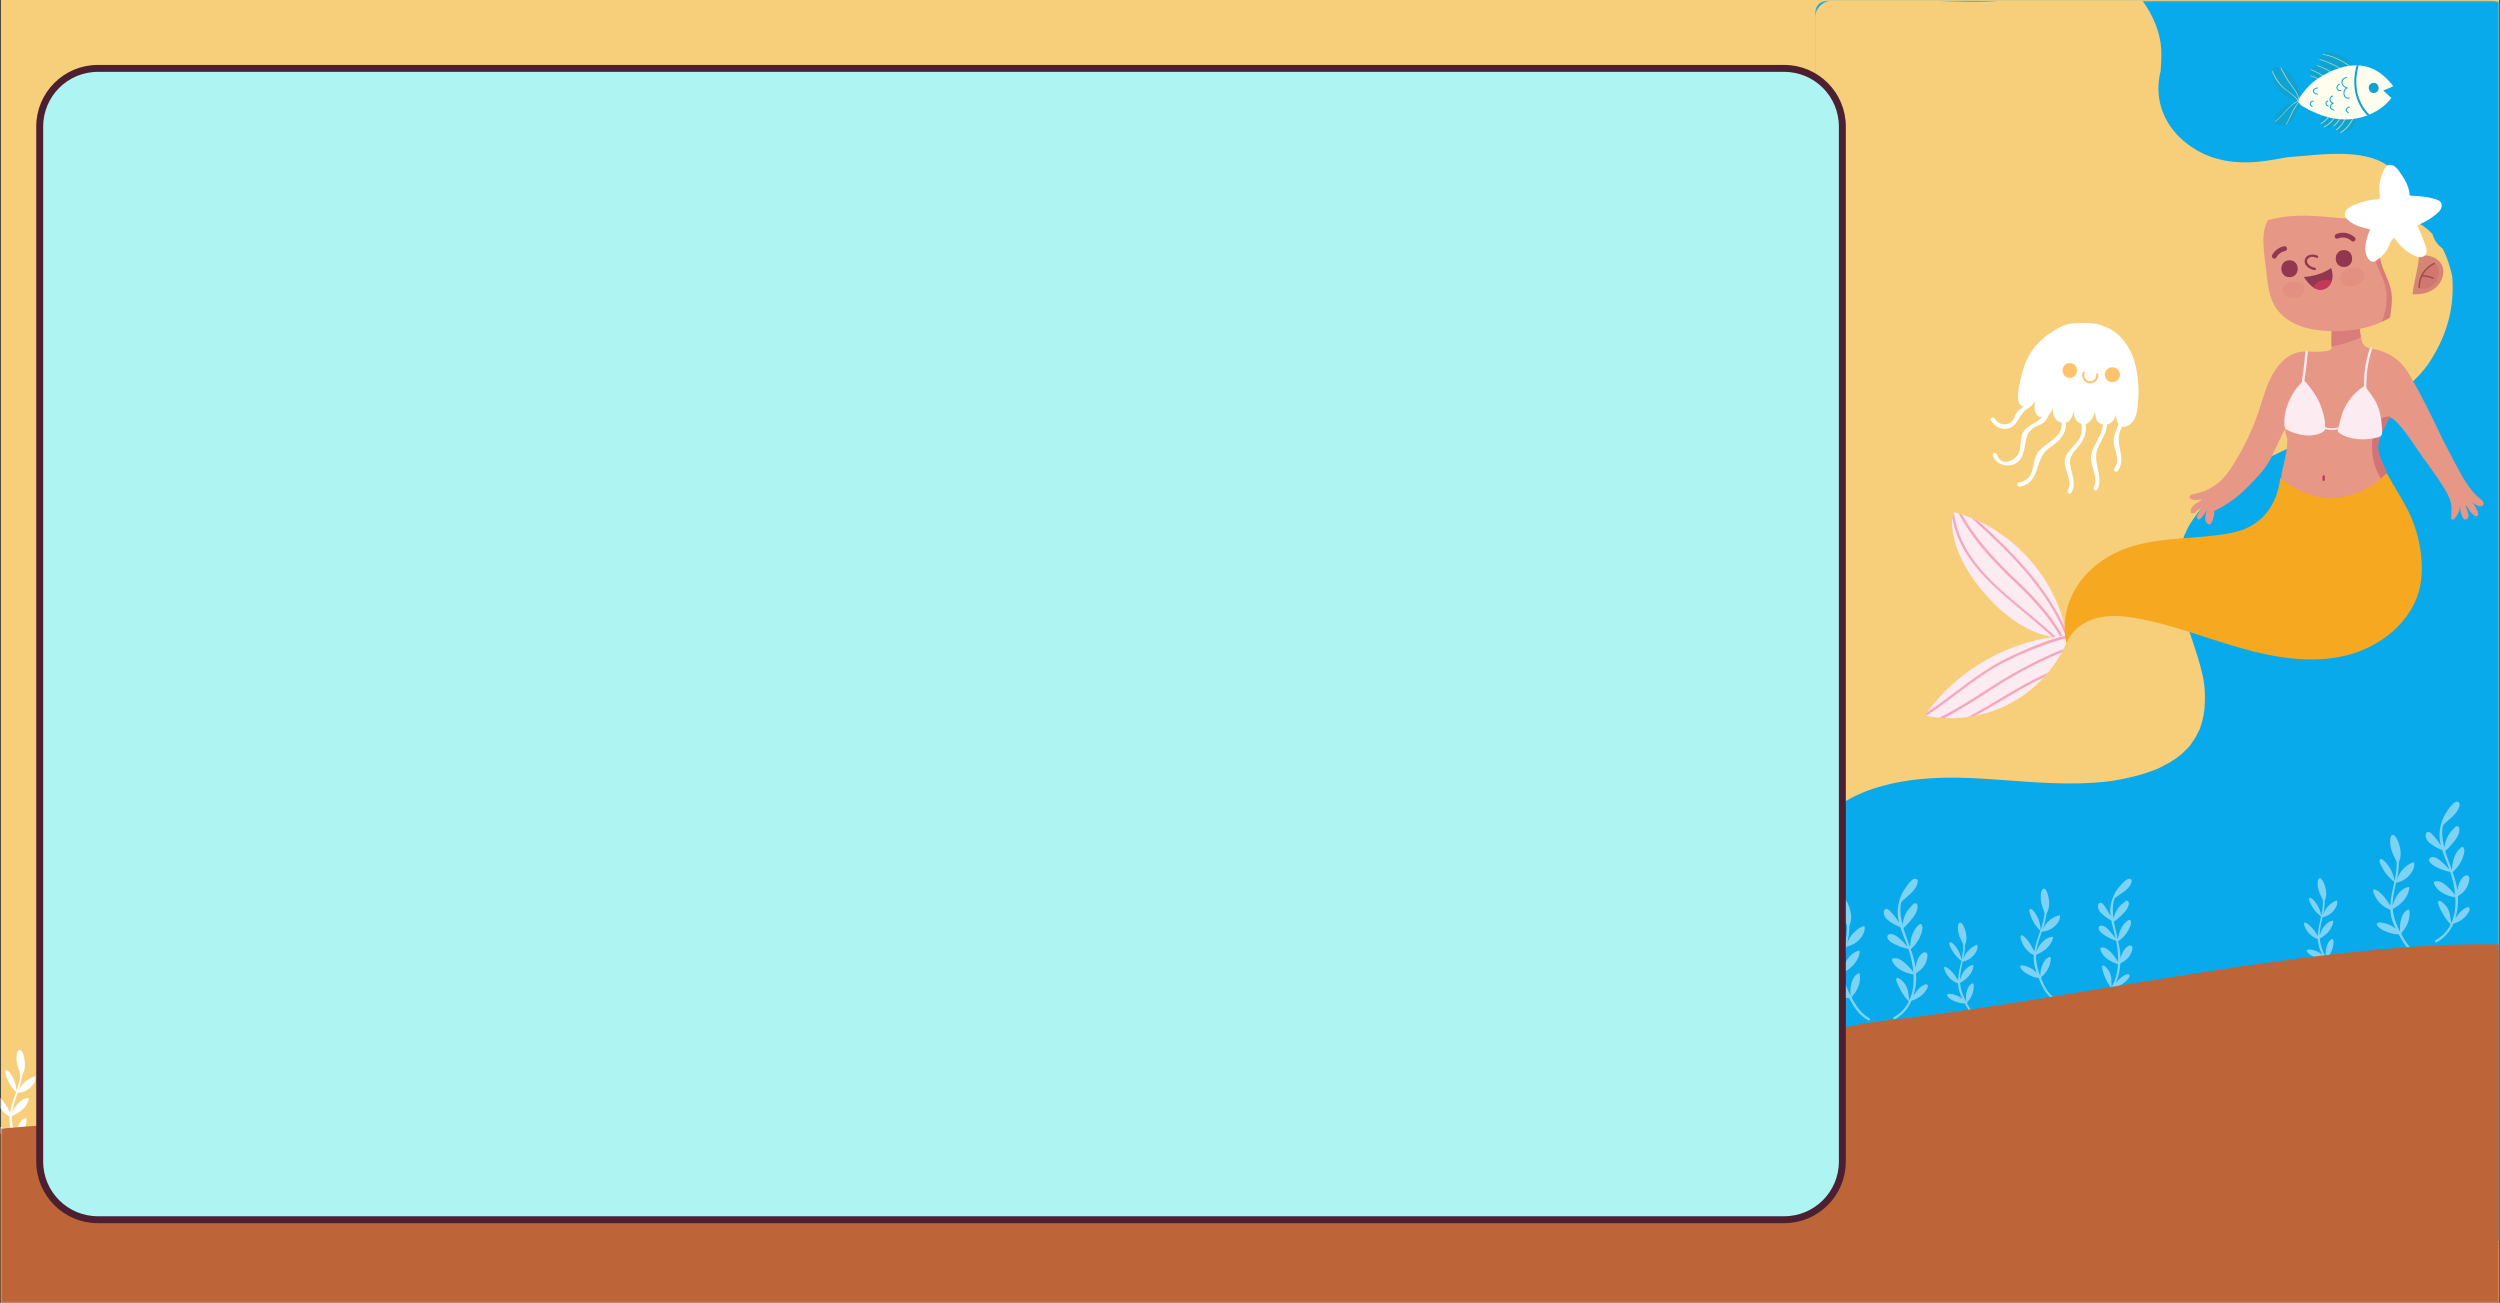 <?xml version="1.0" encoding="UTF-8"?>
<svg width="1441px" height="751px" viewBox="0 0 1441 751" version="1.1" xmlns="http://www.w3.org/2000/svg" xmlns:xlink="http://www.w3.org/1999/xlink">
    <rect x="0" y="0" width="1441" height="751" fill="#333333" stroke="none"/>
    <!-- Generator: Sketch 53.1 (72631) - https://sketchapp.com -->
    <title>Group 223Beach_invitation_bg</title>
    <desc>Created with Sketch.</desc>
    <defs>
        <polygon id="path-1" points="0.251 0.329 394.499 0.329 394.499 716.174 0.251 716.174"></polygon>
        <polygon id="path-3" points="0.499 0.044 20.649 0.044 20.649 64.296 0.499 64.296"></polygon>
        <polygon id="path-5" points="0.499 0.087 1440.499 0.087 1440.499 206.917 0.499 206.917"></polygon>
    </defs>
    <g id="Page-1" stroke="none" stroke-width="1" fill="none" fill-rule="evenodd">
        <g id="Group-223" transform="translate(0, -1)">
            <g id="Group-222">
                <polygon id="Fill-1" fill="#F7CE7A" points="0.499 751.999 1440.499 751.999 1440.499 0.999 0.499 0.999"></polygon>
                <g id="Group-221" transform="translate(0, 1.082)">
                    <g id="Group-4" transform="translate(1046, 0)">
                        <mask id="mask-2" fill="white">
                            <use xlink:href="#path-1"></use>
                        </mask>
                        <g id="Clip-3"></g>
                        <path d="M390.936,716.174 L7.279,716.174 C3.398,716.174 0.251,713.028 0.251,709.147 L0.251,7.356 C0.251,3.475 3.398,0.329 7.279,0.329 L390.936,0.329 C394.817,0.329 397.962,3.475 397.962,7.356 L397.962,709.147 C397.962,713.028 394.817,716.174 390.936,716.174" id="Fill-2" fill="#08AAEB" mask="url(#mask-2)"></path>
                    </g>
                    <g id="Group-13" opacity="0.479" transform="translate(1120, 462)" fill="#FFFFFF">
                        <path d="M274.321,88.075 C269.474,85.476 266.61,80.942 264.047,76.25 C264.311,76.197 264.576,76.142 264.837,76.062 L264.06,75.751 C267.256,72.613 269.081,68.11 268.887,63.632 C268.863,63.058 268.751,62.394 268.25,62.114 C266.008,62.894 264.718,65.247 264.057,67.526 C263.351,69.962 263.151,72.533 263.417,75.054 C261.178,70.776 259.594,66.544 259.21,61.888 C261.281,60.694 263.253,59.32 264.891,57.587 C266.867,55.497 268.348,52.858 268.682,50.001 C268.711,49.755 268.717,49.47 268.533,49.303 C268.337,49.125 268.03,49.178 267.775,49.253 C265.06,50.055 262.838,52.109 261.353,54.519 C260.343,56.158 259.656,57.962 259.114,59.813 C259.111,59.14 259.117,58.464 259.167,57.77 C259.43,54.106 260.281,50.467 261.086,46.846 L261.215,46.737 C265.293,45.971 268.942,43.193 270.765,39.467 C271.477,38.012 271.917,36.285 271.307,34.785 C266.663,36.467 262.946,40.44 261.457,45.138 C262.186,41.731 262.768,38.338 262.701,34.952 C263.835,32.295 264.041,29.943 263.425,26.766 C263.101,25.095 262.568,23.464 261.833,21.929 C261.468,21.169 260.422,19.146 259.29,19.12 C259.091,19.115 258.887,19.173 258.686,19.31 C257.092,20.399 257.756,25.234 258.111,26.787 C258.759,29.621 260.331,32.024 261.41,34.704 C261.588,38.321 260.972,41.993 260.195,45.684 C259.544,41.099 257.238,36.762 253.758,33.704 C253.217,33.229 252.393,32.777 251.839,33.236 C251.347,33.642 251.507,34.421 251.731,35.018 C253.395,39.438 256.326,43.37 260.079,46.239 C259.096,50.821 257.921,55.429 257.751,59.994 C256.395,57.561 254.73,55.301 252.774,53.318 C251.695,52.224 250.501,51.19 249.067,50.639 C248.837,50.551 248.582,50.475 248.348,50.555 C247.817,50.74 247.844,51.498 248.006,52.037 C249.403,56.729 253.149,60.637 257.757,62.283 C257.784,62.904 257.828,63.524 257.903,64.142 C258.287,67.272 259.445,70.285 260.85,73.169 C258.259,71.103 255.032,69.829 251.721,69.64 C250.985,69.598 250.007,69.812 249.957,70.549 C249.935,70.861 250.11,71.152 250.296,71.405 C251.717,73.348 254.013,74.439 256.281,75.25 C258.29,75.968 260.446,76.521 262.55,76.435 C262.944,77.154 263.339,77.867 263.729,78.566 C266.154,82.905 269.169,86.894 273.617,89.279 C274.41,89.704 275.114,88.5 274.321,88.075" id="Fill-5"></path>
                        <path d="M229.43,100.199 C225.49,98.086 223.16,94.4 221.076,90.585 C221.291,90.541 221.507,90.497 221.719,90.432 L221.087,90.178 C223.685,87.627 225.169,83.966 225.012,80.325 C224.993,79.858 224.902,79.319 224.493,79.091 C222.671,79.725 221.622,81.638 221.085,83.491 C220.511,85.472 220.348,87.562 220.564,89.613 C218.744,86.134 217.456,82.693 217.144,78.907 C218.827,77.937 220.431,76.82 221.763,75.41 C223.369,73.711 224.575,71.565 224.845,69.242 C224.868,69.043 224.873,68.81 224.725,68.675 C224.565,68.53 224.315,68.573 224.108,68.634 C221.901,69.287 220.094,70.956 218.886,72.916 C218.066,74.248 217.506,75.715 217.066,77.22 C217.064,76.673 217.069,76.123 217.109,75.559 C217.323,72.58 218.015,69.621 218.669,66.677 L218.774,66.588 C222.089,65.966 225.056,63.707 226.539,60.677 C227.118,59.495 227.476,58.091 226.98,56.871 C223.203,58.238 220.182,61.469 218.971,65.288 C219.564,62.518 220.037,59.76 219.983,57.007 C220.904,54.846 221.072,52.934 220.571,50.351 C220.308,48.992 219.874,47.666 219.277,46.418 C218.98,45.8 218.129,44.155 217.209,44.134 C217.046,44.13 216.882,44.177 216.718,44.289 C215.422,45.174 215.962,49.106 216.25,50.368 C216.778,52.672 218.055,54.626 218.933,56.805 C219.077,59.745 218.577,62.731 217.945,65.732 C217.415,62.005 215.54,58.478 212.711,55.992 C212.272,55.605 211.602,55.238 211.151,55.611 C210.751,55.941 210.88,56.575 211.063,57.06 C212.416,60.654 214.799,63.851 217.85,66.183 C217.051,69.909 216.096,73.656 215.957,77.368 C214.856,75.389 213.502,73.552 211.911,71.94 C211.034,71.05 210.063,70.209 208.897,69.761 C208.71,69.689 208.502,69.628 208.313,69.693 C207.88,69.843 207.904,70.46 208.034,70.898 C209.17,74.713 212.216,77.89 215.962,79.229 C215.985,79.733 216.02,80.238 216.081,80.74 C216.394,83.284 217.335,85.735 218.478,88.079 C216.371,86.399 213.747,85.364 211.055,85.21 C210.456,85.176 209.661,85.35 209.62,85.949 C209.603,86.203 209.745,86.439 209.896,86.645 C211.051,88.225 212.919,89.112 214.763,89.771 C216.396,90.355 218.149,90.805 219.86,90.735 C220.18,91.32 220.501,91.899 220.819,92.468 C222.79,95.995 225.241,99.239 228.858,101.178 C229.502,101.523 230.075,100.545 229.43,100.199" id="Fill-7"></path>
                        <path d="M22.084,125.759 C18.142,123.646 15.812,119.96 13.729,116.145 C13.944,116.101 14.159,116.057 14.371,115.992 L13.741,115.738 C16.338,113.187 17.823,109.527 17.666,105.885 C17.645,105.418 17.555,104.879 17.146,104.651 C15.325,105.285 14.275,107.198 13.738,109.051 C13.164,111.032 13.002,113.122 13.217,115.173 C11.396,111.694 10.11,108.253 9.796,104.467 C11.48,103.497 13.084,102.38 14.416,100.97 C16.023,99.271 17.227,97.125 17.498,94.803 C17.521,94.603 17.526,94.37 17.378,94.235 C17.218,94.09 16.968,94.133 16.762,94.194 C14.553,94.847 12.746,96.516 11.54,98.476 C10.72,99.808 10.159,101.275 9.719,102.78 C9.716,102.233 9.722,101.683 9.762,101.119 C9.976,98.14 10.668,95.181 11.322,92.237 L11.428,92.148 C14.742,91.526 17.709,89.267 19.192,86.237 C19.77,85.055 20.128,83.651 19.634,82.431 C15.857,83.798 12.835,87.029 11.623,90.848 C12.216,88.078 12.69,85.32 12.636,82.567 C13.557,80.406 13.725,78.494 13.225,75.911 C12.961,74.552 12.527,73.226 11.93,71.978 C11.633,71.36 10.781,69.715 9.861,69.694 C9.7,69.69 9.534,69.737 9.371,69.849 C8.075,70.734 8.614,74.666 8.903,75.928 C9.431,78.232 10.709,80.186 11.585,82.365 C11.729,85.305 11.229,88.291 10.598,91.292 C10.068,87.565 8.194,84.038 5.364,81.552 C4.925,81.166 4.255,80.798 3.804,81.171 C3.405,81.502 3.534,82.135 3.716,82.62 C5.069,86.214 7.452,89.411 10.504,91.743 C9.704,95.469 8.749,99.216 8.611,102.928 C7.508,100.949 6.154,99.112 4.564,97.5 C3.688,96.61 2.716,95.769 1.55,95.321 C1.363,95.249 1.155,95.188 0.967,95.253 C0.533,95.403 0.556,96.02 0.688,96.458 C1.823,100.273 4.87,103.45 8.616,104.789 C8.639,105.293 8.674,105.798 8.735,106.301 C9.046,108.845 9.989,111.295 11.13,113.64 C9.024,111.959 6.401,110.924 3.708,110.77 C3.11,110.736 2.313,110.91 2.272,111.509 C2.256,111.763 2.397,111.999 2.549,112.205 C3.704,113.785 5.572,114.672 7.415,115.331 C9.049,115.915 10.803,116.365 12.514,116.295 C12.832,116.88 13.153,117.459 13.473,118.028 C15.443,121.555 17.895,124.799 21.512,126.738 C22.154,127.084 22.729,126.105 22.084,125.759" id="Fill-9"></path>
                        <path d="M303.101,61 C302.616,60.667 301.954,60.874 301.427,61.136 C298.772,62.456 296.891,64.823 295.278,67.363 C296.563,63.286 296.986,58.859 296.742,54.501 C297.287,54.032 297.92,53.642 298.51,53.223 C301.327,51.226 303.145,47.887 303.295,44.437 C303.317,43.95 303.296,43.429 303.019,43.028 C302.651,42.496 301.903,42.329 301.277,42.491 C300.65,42.653 300.127,43.083 299.678,43.548 C298.155,45.128 297.257,47.225 296.786,49.368 C296.638,50.038 296.538,50.716 296.455,51.396 C296.429,51.189 296.413,50.98 296.383,50.775 C295.913,47.471 294.861,44.039 293.647,40.549 L293.772,40.547 C296.893,37.852 299.162,34.184 300.179,30.188 C300.483,28.994 300.657,27.648 300.013,26.598 C299.866,26.357 299.652,26.125 299.372,26.092 C299.099,26.06 298.845,26.224 298.626,26.389 C296.539,27.964 295.16,30.337 294.369,32.83 C293.695,34.948 293.419,37.165 293.236,39.384 C291.954,35.778 290.549,32.12 289.474,28.489 C290.75,27.336 291.902,26.05 293.033,24.752 C295.147,22.326 297.367,19.66 297.608,16.45 C297.646,15.949 297.629,15.427 297.418,14.97 C297.208,14.513 296.766,14.134 296.263,14.124 C295.683,14.112 295.208,14.56 294.807,14.979 C293.072,16.793 291.351,18.7 290.363,21.007 C289.831,22.249 289.527,23.573 289.224,24.889 C289.112,25.379 288.999,25.868 288.887,26.358 C287.774,22.015 287.265,17.732 288.153,13.647 C289.73,11.854 291.657,10.393 293.414,8.768 C295.331,6.997 297.098,4.88 297.636,2.326 C297.761,1.732 297.801,1.059 297.442,0.569 C297.047,0.031 296.269,-0.107 295.627,0.079 C294.987,0.264 294.456,0.708 293.971,1.166 C292.61,2.448 291.452,3.935 290.504,5.547 C287.864,9.148 286.518,13.414 286.19,17.983 C286.012,20.468 286.337,22.908 286.928,25.31 C285.459,22.868 283.708,20.597 281.691,18.586 C281.298,18.195 280.884,17.805 280.372,17.59 C279.862,17.376 279.228,17.37 278.792,17.712 C278.463,17.97 278.294,18.384 278.21,18.793 C277.962,20.008 278.367,21.289 279.075,22.306 C279.784,23.323 280.772,24.111 281.791,24.815 C283.615,26.074 285.594,27.102 287.662,27.897 C288.824,31.538 290.43,35.091 291.68,38.574 C291.748,38.764 291.815,38.959 291.881,39.151 C290.344,37.382 288.69,35.715 286.89,34.213 C285.733,33.248 284.476,32.317 283.006,31.984 C282.038,31.764 280.836,31.919 280.344,32.783 C279.752,33.823 280.565,35.108 281.472,35.888 C282.562,36.825 283.838,37.521 285.142,38.125 C287.437,39.189 289.858,39.974 292.334,40.493 C293.697,44.662 294.763,49.254 295.164,53.85 C294.052,52.188 292.62,50.74 291.154,49.366 C289.203,47.538 286.89,45.668 284.219,45.801 C283.652,45.829 282.98,46.051 282.858,46.605 C282.795,46.889 282.902,47.18 283.018,47.445 C284.092,49.888 286.201,51.766 288.563,53.006 C290.656,54.105 292.952,54.74 295.265,55.251 C295.562,60.474 294.944,65.637 292.879,70.119 C292.781,69.394 292.683,68.669 292.584,67.944 C292.341,66.147 292.092,64.329 291.408,62.65 C290.52,60.472 288.897,58.6 286.866,57.413 C286.589,57.252 286.277,57.098 285.963,57.16 C285.575,57.237 285.316,57.637 285.275,58.031 C285.234,58.426 285.364,58.816 285.497,59.189 C287.032,63.458 289.441,67.41 292.532,70.729 L292.606,70.702 C290.796,74.35 287.986,77.515 283.86,79.841 C283.077,80.282 283.78,81.487 284.564,81.045 C289.146,78.462 292.25,74.65 294.195,70.251 C297.987,69.312 301.342,66.71 303.154,63.247 C303.536,62.518 303.78,61.465 303.101,61" id="Fill-11"></path>
                    </g>
                    <g id="Group-18" opacity="0.479" transform="translate(1164, 506)" fill="#FFFFFF">
                        <path d="M20.32,69.244 C16.27,66.411 14.194,62.062 12.403,57.604 C12.645,57.584 12.887,57.564 13.129,57.52 L12.469,57.16 C15.652,54.698 17.758,50.873 18.059,46.857 C18.098,46.342 18.069,45.738 17.651,45.435 C15.568,45.893 14.168,47.857 13.337,49.821 C12.449,51.919 11.998,54.192 11.968,56.471 C10.424,52.415 9.459,48.472 9.608,44.276 C11.583,43.43 13.488,42.413 15.133,41.04 C17.118,39.384 18.719,37.185 19.319,34.672 C19.371,34.455 19.407,34.201 19.26,34.033 C19.104,33.853 18.824,33.868 18.59,33.908 C16.082,34.337 13.882,35.933 12.3,37.928 C11.226,39.283 10.422,40.82 9.742,42.415 C9.811,41.814 9.888,41.211 10.007,40.597 C10.629,37.355 11.773,34.198 12.875,31.052 L13.002,30.968 C16.721,30.716 20.272,28.624 22.294,25.492 C23.083,24.269 23.658,22.775 23.273,21.372 C18.951,22.38 15.214,25.533 13.386,29.567 C14.398,26.604 15.277,23.638 15.576,20.609 C16.868,18.358 17.3,16.282 17.088,13.381 C16.976,11.856 16.673,10.344 16.179,8.897 C15.934,8.18 15.215,6.264 14.208,6.12 C14.03,6.095 13.843,6.125 13.648,6.227 C12.111,7.029 12.191,11.414 12.344,12.838 C12.623,15.435 13.77,17.745 14.45,20.251 C14.225,23.497 13.288,26.709 12.203,29.921 C12.107,25.761 10.508,21.646 7.727,18.549 C7.295,18.068 6.607,17.577 6.064,17.928 C5.583,18.239 5.642,18.951 5.779,19.507 C6.797,23.627 8.996,27.446 12.04,30.403 C10.678,34.389 9.142,38.376 8.507,42.432 C7.554,40.118 6.308,37.924 4.773,35.948 C3.925,34.857 2.969,33.808 1.748,33.164 C1.552,33.061 1.332,32.967 1.116,33.014 C0.622,33.122 0.567,33.802 0.653,34.3 C1.403,38.635 4.333,42.518 8.269,44.475 C8.228,45.032 8.202,45.59 8.204,46.15 C8.215,48.983 8.929,51.795 9.878,54.516 C7.785,52.398 5.04,50.92 2.105,50.401 C1.453,50.285 0.557,50.373 0.434,51.025 C0.382,51.302 0.508,51.579 0.646,51.825 C1.709,53.71 3.642,54.926 5.58,55.89 C7.297,56.743 9.162,57.465 11.049,57.611 C11.324,58.294 11.601,58.972 11.876,59.638 C13.58,63.765 15.847,67.644 19.565,70.244 C20.227,70.707 20.983,69.707 20.32,69.244" id="Fill-14"></path>
                        <path d="M63.189,55.631 C62.792,55.283 62.179,55.398 61.681,55.575 C59.172,56.472 57.243,58.385 55.535,60.481 C57.113,56.979 57.96,53.073 58.203,49.158 C58.738,48.798 59.345,48.516 59.916,48.206 C62.64,46.721 64.617,43.934 65.116,40.872 C65.187,40.44 65.224,39.972 65.019,39.585 C64.747,39.071 64.097,38.843 63.521,38.922 C62.945,39 62.432,39.327 61.982,39.696 C60.457,40.944 59.433,42.72 58.785,44.583 C58.583,45.165 58.421,45.759 58.276,46.358 C58.275,46.171 58.281,45.982 58.277,45.796 C58.207,42.798 57.632,39.623 56.918,36.381 L57.03,36.392 C60.101,34.318 62.513,31.285 63.844,27.827 C64.242,26.794 64.539,25.611 64.076,24.606 C63.97,24.375 63.803,24.146 63.557,24.087 C63.317,24.029 63.074,24.148 62.861,24.272 C60.831,25.457 59.349,27.428 58.379,29.569 C57.554,31.388 57.073,33.337 56.674,35.298 C55.912,31.944 55.046,28.531 54.471,25.177 C55.733,24.284 56.896,23.258 58.043,22.22 C60.186,20.279 62.449,18.134 63.004,15.296 C63.09,14.852 63.131,14.384 62.992,13.954 C62.852,13.524 62.499,13.14 62.05,13.077 C61.534,13.006 61.063,13.355 60.661,13.687 C58.919,15.121 57.183,16.64 56.056,18.595 C55.451,19.647 55.039,20.796 54.629,21.939 C54.477,22.364 54.326,22.789 54.173,23.214 C53.639,19.22 53.638,15.345 54.864,11.794 C56.46,10.36 58.335,9.26 60.076,7.996 C61.973,6.619 63.774,4.917 64.524,2.695 C64.699,2.178 64.806,1.582 64.537,1.107 C64.242,0.585 63.562,0.379 62.97,0.477 C62.378,0.574 61.859,0.915 61.377,1.272 C60.026,2.271 58.835,3.476 57.819,4.814 C55.082,7.748 53.429,11.412 52.653,15.455 C52.231,17.653 52.263,19.865 52.536,22.071 C51.484,19.737 50.162,17.525 48.574,15.517 C48.265,15.126 47.937,14.734 47.503,14.488 C47.07,14.243 46.505,14.17 46.081,14.429 C45.759,14.625 45.565,14.977 45.447,15.333 C45.096,16.391 45.322,17.576 45.846,18.559 C46.371,19.542 47.169,20.35 48.004,21.086 C49.499,22.402 51.156,23.529 52.917,24.457 C53.569,27.829 54.626,31.17 55.373,34.41 C55.414,34.587 55.452,34.768 55.491,34.947 C54.306,33.206 53.006,31.542 51.559,30.012 C50.629,29.027 49.606,28.065 48.33,27.611 C47.488,27.313 46.4,27.324 45.87,28.043 C45.231,28.908 45.82,30.141 46.547,30.933 C47.421,31.884 48.486,32.64 49.585,33.318 C51.521,34.51 53.598,35.467 55.753,36.192 C56.527,40.056 56.993,44.267 56.864,48.411 C56.047,46.81 54.922,45.366 53.759,43.985 C52.211,42.147 50.346,40.234 47.949,40.069 C47.44,40.034 46.817,40.161 46.65,40.643 C46.564,40.889 46.627,41.16 46.704,41.41 C47.403,43.703 49.086,45.602 51.063,46.959 C52.814,48.161 54.795,48.971 56.805,49.672 C56.518,54.363 55.419,58.905 53.102,62.686 L53.07,60.714 C53.043,59.086 53.013,57.436 52.58,55.865 C52.018,53.828 50.768,51.986 49.082,50.712 C48.852,50.539 48.589,50.368 48.303,50.39 C47.948,50.418 47.674,50.747 47.596,51.095 C47.518,51.443 47.592,51.804 47.672,52.152 C48.589,56.123 50.321,59.905 52.728,63.194 L52.796,63.177 C50.796,66.241 47.953,68.768 44.025,70.407 C43.279,70.718 43.779,71.867 44.526,71.556 C48.887,69.736 52.062,66.664 54.262,62.943 C57.746,62.507 61.015,60.541 62.999,57.641 C63.417,57.031 63.746,56.118 63.189,55.631" id="Fill-16"></path>
                    </g>
                    <g id="Group-24" transform="translate(0, 591)">
                        <g id="Group-21" transform="translate(0, 14)">
                            <mask id="mask-4" fill="white">
                                <use xlink:href="#path-3"></use>
                            </mask>
                            <g id="Clip-20"></g>
                            <path d="M17.574,63.176 C13.524,60.343 11.448,55.995 9.657,51.537 C9.899,51.516 10.141,51.496 10.383,51.452 L9.722,51.092 C12.906,48.63 15.011,44.806 15.313,40.789 C15.351,40.274 15.323,39.67 14.904,39.367 C12.822,39.825 11.422,41.789 10.591,43.753 C9.703,45.851 9.252,48.124 9.221,50.403 C7.678,46.347 6.713,42.404 6.862,38.208 C8.837,37.362 10.741,36.345 12.387,34.972 C14.372,33.316 15.972,31.118 16.573,28.604 C16.625,28.387 16.66,28.133 16.514,27.965 C16.358,27.785 16.078,27.8 15.844,27.84 C13.335,28.269 11.135,29.865 9.554,31.86 C8.48,33.215 7.676,34.752 6.996,36.347 C7.064,35.746 7.141,35.143 7.26,34.529 C7.883,31.287 9.027,28.131 10.128,24.984 L10.256,24.9 C13.975,24.649 17.525,22.556 19.548,19.424 C20.337,18.201 20.912,16.707 20.527,15.304 C16.204,16.313 12.467,19.465 10.64,23.499 C11.652,20.536 12.53,17.57 12.829,14.542 C14.122,12.29 14.554,10.214 14.342,7.313 C14.23,5.788 13.927,4.276 13.432,2.829 C13.188,2.112 12.468,0.196 11.461,0.052 C11.283,0.028 11.096,0.057 10.902,0.159 C9.365,0.962 9.445,5.346 9.597,6.77 C9.877,9.367 11.023,11.677 11.703,14.184 C11.479,17.429 10.541,20.641 9.457,23.853 C9.361,19.693 7.762,15.578 4.98,12.481 C4.549,12 3.861,11.509 3.317,11.86 C2.837,12.171 2.895,12.883 3.033,13.439 C4.051,17.559 6.249,21.379 9.294,24.335 C7.932,28.321 6.395,32.309 5.761,36.364 C4.808,34.05 3.562,31.856 2.027,29.88 C1.179,28.789 0.223,27.74 -0.998,27.096 C-1.194,26.993 -1.414,26.899 -1.63,26.946 C-2.124,27.054 -2.18,27.734 -2.093,28.232 C-1.343,32.567 1.587,36.45 5.523,38.407 C5.482,38.964 5.456,39.522 5.458,40.082 C5.469,42.915 6.183,45.727 7.132,48.449 C5.039,46.33 2.294,44.853 -0.641,44.333 C-1.294,44.218 -2.19,44.305 -2.313,44.957 C-2.364,45.234 -2.238,45.511 -2.101,45.757 C-1.037,47.642 0.896,48.858 2.834,49.822 C4.551,50.676 6.416,51.397 8.303,51.543 C8.578,52.226 8.854,52.904 9.13,53.57 C10.834,57.697 13.101,61.576 16.818,64.176 C17.48,64.639 18.237,63.639 17.574,63.176" id="Fill-19" fill="#FFFFFF" mask="url(#mask-4)"></path>
                        </g>
                        <path d="M46.122,56.063 C45.725,55.715 45.112,55.83 44.614,56.007 C42.105,56.904 40.177,58.817 38.469,60.913 C40.046,57.411 40.893,53.505 41.136,49.59 C41.672,49.23 42.278,48.948 42.85,48.637 C45.574,47.153 47.55,44.366 48.05,41.304 C48.12,40.872 48.157,40.404 47.952,40.017 C47.68,39.503 47.03,39.275 46.454,39.354 C45.878,39.432 45.366,39.759 44.915,40.128 C43.39,41.376 42.366,43.152 41.719,45.015 C41.516,45.597 41.354,46.191 41.21,46.79 C41.208,46.603 41.215,46.414 41.21,46.228 C41.141,43.23 40.565,40.055 39.851,36.813 L39.964,36.824 C43.034,34.75 45.446,31.717 46.777,28.259 C47.175,27.226 47.473,26.043 47.01,25.038 C46.903,24.807 46.736,24.578 46.49,24.519 C46.251,24.461 46.007,24.58 45.794,24.704 C43.765,25.889 42.283,27.86 41.312,30.001 C40.487,31.82 40.007,33.769 39.608,35.73 C38.846,32.376 37.979,28.963 37.404,25.609 C38.666,24.716 39.829,23.69 40.976,22.652 C43.119,20.71 45.383,18.566 45.937,15.728 C46.024,15.284 46.064,14.816 45.925,14.386 C45.786,13.956 45.432,13.572 44.984,13.509 C44.468,13.438 43.996,13.787 43.594,14.119 C41.853,15.553 40.116,17.072 38.99,19.027 C38.384,20.079 37.972,21.228 37.562,22.371 C37.411,22.795 37.259,23.221 37.106,23.646 C36.572,19.652 36.572,15.777 37.797,12.225 C39.393,10.792 41.268,9.692 43.009,8.428 C44.906,7.051 46.707,5.349 47.458,3.127 C47.633,2.61 47.739,2.014 47.471,1.539 C47.175,1.017 46.495,0.811 45.903,0.909 C45.312,1.006 44.792,1.347 44.31,1.704 C42.959,2.703 41.768,3.908 40.753,5.246 C38.016,8.18 36.362,11.844 35.587,15.887 C35.164,18.085 35.196,20.297 35.469,22.503 C34.417,20.169 33.096,17.957 31.508,15.949 C31.198,15.558 30.87,15.166 30.436,14.92 C30.004,14.675 29.438,14.602 29.014,14.861 C28.693,15.057 28.498,15.408 28.38,15.765 C28.03,16.823 28.256,18.008 28.779,18.991 C29.304,19.974 30.102,20.781 30.938,21.518 C32.432,22.834 34.089,23.96 35.851,24.889 C36.502,28.261 37.559,31.602 38.306,34.842 C38.347,35.019 38.385,35.2 38.424,35.379 C37.239,33.638 35.939,31.974 34.492,30.443 C33.562,29.459 32.54,28.496 31.264,28.043 C30.422,27.745 29.333,27.756 28.803,28.475 C28.165,29.34 28.754,30.573 29.481,31.365 C30.354,32.316 31.419,33.072 32.518,33.75 C34.454,34.942 36.531,35.899 38.686,36.624 C39.46,40.488 39.926,44.699 39.797,48.843 C38.98,47.242 37.855,45.798 36.693,44.417 C35.145,42.579 33.279,40.666 30.882,40.501 C30.373,40.466 29.751,40.593 29.583,41.075 C29.497,41.321 29.56,41.592 29.637,41.842 C30.337,44.135 32.019,46.034 33.996,47.391 C35.747,48.593 37.728,49.403 39.738,50.104 C39.451,54.795 38.353,59.337 36.036,63.118 C36.024,62.461 36.014,61.803 36.003,61.146 C35.976,59.518 35.946,57.868 35.514,56.297 C34.952,54.259 33.701,52.418 32.015,51.144 C31.785,50.971 31.522,50.8 31.236,50.822 C30.881,50.85 30.608,51.179 30.53,51.527 C30.452,51.875 30.525,52.236 30.606,52.584 C31.522,56.555 33.254,60.337 35.661,63.626 L35.73,63.609 C33.729,66.673 30.886,69.2 26.958,70.839 C26.213,71.15 26.712,72.299 27.459,71.988 C31.821,70.168 34.995,67.095 37.195,63.375 C40.68,62.939 43.948,60.973 45.933,58.073 C46.35,57.463 46.679,56.55 46.122,56.063" id="Fill-22" fill="#FFFFFF"></path>
                    </g>
                    <g id="Group-29" opacity="0.479" transform="translate(1051, 506)" fill="#FFFFFF">
                        <path d="M26.567,80.824 C21.72,78.225 18.856,73.691 16.293,68.999 C16.557,68.946 16.822,68.891 17.084,68.811 L16.306,68.5 C19.502,65.362 21.328,60.859 21.133,56.381 C21.109,55.807 20.998,55.143 20.496,54.863 C18.254,55.643 16.964,57.996 16.303,60.275 C15.597,62.711 15.397,65.282 15.663,67.803 C13.424,63.525 11.84,59.293 11.456,54.637 C13.527,53.443 15.499,52.069 17.137,50.336 C19.113,48.246 20.594,45.607 20.928,42.75 C20.957,42.504 20.963,42.219 20.78,42.052 C20.584,41.874 20.276,41.927 20.022,42.002 C17.306,42.804 15.085,44.858 13.599,47.268 C12.59,48.907 11.902,50.711 11.36,52.562 C11.357,51.889 11.364,51.213 11.414,50.519 C11.676,46.855 12.527,43.217 13.332,39.595 L13.462,39.486 C17.539,38.72 21.188,35.942 23.012,32.216 C23.724,30.761 24.164,29.034 23.554,27.534 C18.91,29.216 15.193,33.189 13.704,37.887 C14.432,34.48 15.014,31.087 14.948,27.701 C16.081,25.044 16.287,22.692 15.671,19.515 C15.347,17.845 14.814,16.213 14.079,14.678 C13.714,13.918 12.668,11.895 11.536,11.869 C11.337,11.864 11.134,11.922 10.932,12.059 C9.338,13.148 10.003,17.983 10.358,19.536 C11.006,22.37 12.577,24.773 13.656,27.453 C13.834,31.07 13.218,34.742 12.442,38.433 C11.79,33.848 9.484,29.511 6.005,26.453 C5.463,25.978 4.639,25.526 4.085,25.985 C3.594,26.391 3.753,27.17 3.977,27.767 C5.642,32.187 8.573,36.119 12.325,38.988 C11.342,43.57 10.168,48.178 9.997,52.743 C8.641,50.31 6.977,48.05 5.021,46.067 C3.942,44.973 2.748,43.939 1.313,43.388 C1.084,43.3 0.828,43.224 0.595,43.304 C0.063,43.489 0.091,44.247 0.252,44.786 C1.649,49.478 5.396,53.386 10.003,55.032 C10.031,55.653 10.074,56.273 10.15,56.891 C10.534,60.021 11.692,63.034 13.096,65.918 C10.506,63.852 7.279,62.578 3.967,62.389 C3.231,62.347 2.253,62.561 2.203,63.298 C2.181,63.61 2.356,63.901 2.542,64.154 C3.963,66.097 6.26,67.188 8.527,67.999 C10.536,68.717 12.692,69.27 14.796,69.184 C15.19,69.903 15.585,70.616 15.976,71.315 C18.4,75.654 21.415,79.643 25.864,82.028 C26.656,82.453 27.36,81.249 26.567,80.824" id="Fill-25"></path>
                        <path d="M59.778,61.401 C59.293,61.068 58.631,61.275 58.104,61.537 C55.449,62.857 53.568,65.224 51.956,67.764 C53.24,63.687 53.663,59.259 53.419,54.901 C53.964,54.433 54.597,54.042 55.187,53.624 C58.004,51.627 59.822,48.288 59.972,44.838 C59.994,44.351 59.973,43.83 59.696,43.429 C59.328,42.897 58.58,42.73 57.954,42.892 C57.327,43.054 56.804,43.483 56.355,43.949 C54.832,45.528 53.934,47.626 53.463,49.769 C53.315,50.439 53.215,51.116 53.132,51.797 C53.106,51.59 53.09,51.381 53.06,51.175 C52.59,47.872 51.538,44.439 50.324,40.95 L50.45,40.948 C53.57,38.253 55.84,34.585 56.856,30.589 C57.16,29.395 57.334,28.049 56.69,26.999 C56.543,26.758 56.329,26.526 56.049,26.493 C55.776,26.461 55.522,26.625 55.303,26.79 C53.216,28.365 51.837,30.738 51.046,33.23 C50.372,35.349 50.096,37.566 49.913,39.785 C48.631,36.179 47.226,32.521 46.151,28.89 C47.427,27.737 48.579,26.451 49.71,25.153 C51.824,22.727 54.044,20.061 54.285,16.851 C54.323,16.35 54.306,15.827 54.095,15.37 C53.885,14.913 53.444,14.535 52.94,14.525 C52.36,14.513 51.885,14.961 51.484,15.38 C49.749,17.194 48.029,19.1 47.04,21.408 C46.508,22.65 46.204,23.974 45.901,25.29 C45.789,25.78 45.676,26.269 45.564,26.759 C44.451,22.416 43.942,18.133 44.83,14.048 C46.407,12.255 48.334,10.794 50.091,9.169 C52.008,7.398 53.775,5.28 54.313,2.727 C54.438,2.132 54.478,1.46 54.119,0.97 C53.724,0.432 52.946,0.294 52.305,0.479 C51.664,0.665 51.133,1.109 50.648,1.567 C49.287,2.848 48.129,4.336 47.181,5.948 C44.541,9.549 43.195,13.815 42.867,18.384 C42.689,20.869 43.014,23.309 43.605,25.711 C42.136,23.269 40.385,20.998 38.368,18.987 C37.975,18.596 37.561,18.206 37.049,17.991 C36.539,17.776 35.905,17.77 35.469,18.113 C35.14,18.371 34.971,18.785 34.887,19.194 C34.639,20.409 35.044,21.69 35.753,22.707 C36.461,23.724 37.449,24.512 38.468,25.216 C40.292,26.475 42.271,27.503 44.339,28.298 C45.501,31.938 47.107,35.492 48.358,38.974 C48.425,39.165 48.492,39.36 48.559,39.552 C47.021,37.783 45.367,36.116 43.567,34.614 C42.41,33.648 41.153,32.718 39.683,32.385 C38.715,32.165 37.513,32.32 37.021,33.184 C36.429,34.224 37.242,35.509 38.149,36.289 C39.239,37.226 40.515,37.922 41.819,38.526 C44.115,39.59 46.536,40.375 49.011,40.894 C50.374,45.062 51.44,49.655 51.841,54.251 C50.729,52.589 49.297,51.141 47.831,49.767 C45.88,47.939 43.567,46.069 40.896,46.202 C40.329,46.23 39.657,46.452 39.535,47.006 C39.472,47.289 39.579,47.581 39.696,47.846 C40.769,50.289 42.878,52.167 45.24,53.407 C47.333,54.505 49.629,55.141 51.942,55.652 C52.239,60.875 51.621,66.038 49.556,70.52 C49.458,69.795 49.36,69.07 49.261,68.345 C49.018,66.548 48.769,64.73 48.085,63.051 C47.197,60.872 45.574,59.001 43.543,57.814 C43.266,57.653 42.954,57.499 42.64,57.561 C42.252,57.637 41.993,58.038 41.952,58.432 C41.911,58.826 42.041,59.217 42.174,59.59 C43.709,63.859 46.118,67.811 49.209,71.13 L49.283,71.103 C47.473,74.751 44.663,77.916 40.537,80.242 C39.754,80.683 40.457,81.888 41.241,81.446 C45.823,78.863 48.928,75.051 50.872,70.652 C54.664,69.713 58.019,67.111 59.832,63.647 C60.213,62.919 60.457,61.866 59.778,61.401" id="Fill-27"></path>
                    </g>
                    <g id="Group-32" transform="translate(0, 544)">
                        <mask id="mask-6" fill="white">
                            <use xlink:href="#path-5"></use>
                        </mask>
                        <g id="Clip-31"></g>
                        <path d="M1092.241,43.446 C985.663,54.952 927.735,120.056 813.493,122.187 C655.581,125.133 504.168,106.028 347.618,99.62 C250.732,95.654 151.211,96.606 55.562,102.413 C35.882,103.608 16.225,105.033 -2.999,106.776 L-2.999,210 L33.856,210 L1408.344,209.59 C1428.036,209.59 1444,210 1444,210 L1444,0.237 C1341.434,-2.505 1189.04,32.996 1092.241,43.446" id="Fill-30" fill="#BD6539" mask="url(#mask-6)"></path>
                    </g>
                    <path d="M1047.042,475.844 C1066.803,452.263 1100.546,447.64 1129.545,448.2 C1146.767,448.533 1163.881,450.552 1181.083,451.235 C1188.601,451.533 1196.136,451.656 1203.65,451.252 C1206.619,451.092 1209.586,450.908 1212.543,450.605 C1212.728,450.586 1217.188,450.037 1215.806,450.263 C1216.64,450.141 1217.475,450.02 1218.306,449.885 C1223.947,448.93 1229.573,447.763 1235.043,446.064 C1237.374,445.34 1239.695,444.568 1241.976,443.691 C1242.722,443.367 1244.395,442.663 1244.593,442.566 C1245.555,442.106 1246.508,441.627 1247.451,441.13 C1249.756,439.884 1252.046,438.593 1254.206,437.102 C1254.537,436.873 1256.943,434.957 1256.648,435.256 C1257.06,434.902 1257.477,434.556 1257.878,434.191 C1259.497,432.676 1261.082,431.112 1262.527,429.426 C1262.097,429.823 1265.207,425.546 1265.665,424.723 C1266.023,424.079 1268.632,418.317 1267.307,421.832 C1267.888,420.292 1268.467,418.749 1268.912,417.162 C1269.373,415.521 1269.832,413.875 1270.153,412.198 C1270.188,412.02 1270.688,407.888 1270.646,408.894 C1271.229,401.183 1270.938,395.394 1269.65,389.439 C1266.547,375.082 1260.312,361.628 1257.226,347.296 C1253.8,331.377 1254.131,314.216 1263.485,300.18 C1274.578,283.533 1291.706,271.709 1309.391,262.866 C1323.748,255.688 1338.794,250.011 1353.348,243.266 C1356.688,241.589 1360.055,239.967 1363.418,238.367 C1370.927,234.517 1379.457,229.835 1384.949,225.15 C1390.784,220.175 1396.466,214.477 1399.953,209.259 C1408.783,196.051 1413.586,181.84 1413.734,166.662 C1413.758,164.154 1413.667,161.665 1413.478,159.179 C1412.229,153.557 1410.524,148.134 1407.979,143.277 C1404.802,140.934 1402.912,137.992 1402.085,134.843 C1398.991,131.525 1395.176,128.746 1390.425,126.72 C1389.07,126.142 1387.603,125.611 1386.688,124.469 C1385.191,122.598 1385.739,119.924 1386.047,117.561 C1386.907,110.966 1385.074,103.914 1380.487,99.035 C1366.534,84.19 1339.023,89.062 1318.464,90.538 C1314.335,91.304 1310.203,92.035 1306.047,92.625 C1288.818,95.069 1272.361,92.833 1258.626,81.132 C1246.143,70.498 1241.627,55.46 1245.415,40.75 C1245.675,36.586 1245.961,32.407 1245.737,28.293 C1245.238,19.137 1241.236,8.779 1234.888,0.329 L1153.454,0.329 C1140.88,1.537 1127.557,0.877 1114.711,0.329 L1056.053,0.329 C1050.639,0.329 1046.252,4.717 1046.252,10.13 L1046.252,476.819 C1046.515,476.493 1046.774,476.163 1047.042,475.844" id="Fill-33" fill="#F7CE7A"></path>
                    <path d="M1371.301,253.854 C1372.163,250.401 1373.78,247.373 1375.487,244.284 C1376.643,242.192 1376.854,239.207 1379.572,241.531 C1384.518,245.758 1388.738,252.181 1392.355,257.544 C1394.821,261.202 1397.403,264.78 1399.997,268.347 C1402.863,272.286 1407.698,279.151 1410.047,283.438 C1411.17,285.488 1412.262,287.767 1412.775,290.06 C1413.322,292.505 1412.912,295.271 1412.827,297.803 C1412.808,298.39 1412.863,299.11 1413.392,299.366 C1413.955,299.639 1414.585,299.162 1414.997,298.691 C1416.705,296.739 1417.778,294.238 1418.013,291.655 C1417.994,293.76 1418.432,295.867 1419.284,297.791 C1419.578,298.453 1419.994,299.155 1420.692,299.348 C1421.613,299.603 1422.548,298.774 1422.773,297.846 C1422.996,296.917 1422.713,295.95 1422.433,295.037 C1422.036,293.748 1421.479,292.395 1421.288,291.076 C1422.169,291.585 1422.629,293.092 1423.259,293.98 C1424.049,295.096 1424.982,296.11 1426.03,296.989 C1426.441,297.333 1426.94,297.676 1427.468,297.583 C1428.004,297.489 1428.374,296.952 1428.444,296.412 C1428.512,295.873 1428.343,295.333 1428.154,294.823 C1427.347,292.652 1426.129,290.636 1424.582,288.912 C1425.643,290.042 1426.964,290.925 1428.414,291.47 C1429.311,291.808 1430.457,291.963 1431.112,291.263 C1431.63,290.707 1431.599,289.801 1431.241,289.131 C1430.884,288.46 1430.267,287.972 1429.663,287.511 C1424.377,283.477 1419.707,275.715 1416.723,269.886 C1412.951,262.521 1408.861,255.361 1405.37,247.844 C1400.469,237.29 1395.271,227.09 1389.423,217.003 C1388.342,215.138 1387.245,213.273 1385.925,211.568 C1381.426,205.756 1374.472,202.111 1367.232,200.843 C1365.993,200.626 1364.699,200.458 1363.645,199.774 C1361.83,198.599 1361.221,196.266 1360.831,194.139 C1360.268,191.071 1360.006,187.991 1359.608,184.904 C1359.385,183.176 1359.071,181.725 1357.302,181.031 C1353.534,179.555 1347.278,182.157 1343.687,183.228 C1344.191,188.309 1343.67,193.259 1343.792,198.318 C1343.83,199.87 1344.48,200.782 1343.03,201.633 C1341.481,202.543 1338.252,202.555 1336.483,202.648 C1333.427,202.809 1330.358,202.321 1327.308,202.573 C1318.915,203.267 1313.449,209.404 1309.591,216.33 C1306.193,222.43 1304.465,229.289 1302.281,235.922 C1298.251,248.161 1292.563,259.852 1285.418,270.575 C1280.247,278.338 1273.639,282.942 1264.413,284.709 C1263.791,284.829 1263.141,284.952 1262.645,285.345 C1262.149,285.737 1261.875,286.493 1262.226,287.02 C1262.394,287.274 1262.673,287.432 1262.951,287.558 C1264.973,288.47 1267.311,288.133 1269.5,287.778 C1268.158,288.831 1266.556,289.505 1265.184,290.518 C1263.812,291.53 1262.624,293.056 1262.716,294.759 C1262.732,295.04 1262.788,295.334 1262.97,295.549 C1263.468,296.142 1264.424,295.763 1265.07,295.336 C1267.008,294.055 1268.866,292.651 1270.63,291.138 C1269.11,292.768 1267.806,294.6 1266.763,296.57 C1266.306,297.432 1266.016,298.727 1266.874,299.19 C1267.622,299.593 1268.484,298.916 1269.033,298.269 C1270.264,296.819 1271.335,295.235 1272.221,293.552 C1271.228,296.105 1270.307,299.233 1272.011,301.378 C1272.442,301.92 1273.146,302.369 1273.798,302.14 C1274.272,301.974 1274.564,301.505 1274.792,301.057 C1275.847,298.997 1276.388,296.675 1276.355,294.36 C1282.494,291.485 1288.175,287.632 1293.116,282.99 C1294.303,281.876 1295.447,280.717 1296.587,279.557 C1301.325,274.738 1305.636,270.336 1308.813,264.289 C1311.843,258.519 1314.116,252.374 1317.381,246.723 C1316.606,248.066 1318.295,251.731 1318.356,253.327 C1318.525,257.748 1317.476,262.57 1316.47,266.851 C1315.155,272.448 1313.586,278.298 1316.607,283.663 C1322.537,294.199 1340.858,295.881 1351.266,294.281 C1356.965,293.406 1362.497,291.417 1367.419,288.411 C1373.689,284.582 1377.865,280.68 1376.069,273.722 C1374.164,266.348 1369.164,262.4 1371.301,253.854" id="Fill-35" fill="#E69786"></path>
                    <path d="M1320.676,347.478 C1321.337,348.899 1321.941,350.332 1322.491,351.777 C1323.816,351.236 1325.208,350.863 1326.632,350.652 C1324.344,349.279 1322.125,347.793 1319.993,346.17 C1320.236,346.587 1320.464,347.022 1320.676,347.478" id="Fill-37" fill="#FFC36D"></path>
                    <path d="M1376.069,273.722 C1374.165,266.348 1369.165,262.4 1371.301,253.854 C1372.164,250.401 1373.78,247.372 1375.487,244.284 C1376.392,242.645 1376.723,240.47 1378.129,240.716 C1377.889,240.425 1377.616,240.161 1377.327,239.928 C1377.139,239.947 1376.953,239.967 1376.756,239.973 C1365.866,240.302 1366.447,259.458 1368.253,266.241 C1369.735,271.81 1372.386,276.275 1375.667,280.651 C1376.557,278.689 1376.771,276.439 1376.069,273.722" id="Fill-39" fill="#B73759" opacity="0.37"></path>
                    <g id="Group-63" transform="translate(1109, 295)">
                        <path d="M82.397,72.615 C77.291,38.685 50.674,8.982 17.505,0.198 C15.798,3.449 15.918,7.345 16.472,10.974 C18.636,25.171 26.681,37.86 36.272,48.549 C48.246,61.893 64.486,73.335 82.401,72.642" id="Fill-41" fill="#FCEBF0"></path>
                        <path d="M17.269,0.728 C16.833,1.679 16.536,2.678 16.356,3.707 C22.155,34.529 51.852,51.261 74.091,72.078 C74.84,72.201 75.59,72.317 76.347,72.401 C53.447,50.675 21.696,33.461 17.269,0.728" id="Fill-43" fill="#F6A7BD"></path>
                        <path d="M50.156,38.355 C61.006,48.654 71.726,59.534 78.932,72.621 C79.465,72.646 80.002,72.631 80.537,72.636 C74.077,60.571 64.657,50.119 54.759,40.775 C42.289,29.005 30.279,16.499 21.883,1.506 C21.245,1.298 20.606,1.093 19.963,0.901 C27.604,15.077 38.525,27.314 50.156,38.355" id="Fill-45" fill="#F6A7BD"></path>
                        <path d="M82.945,70.746 C82.451,69.535 81.907,68.356 81.374,67.17 C81.695,68.628 81.976,70.095 82.218,71.57 C82.68,71.618 83.165,71.284 82.945,70.746" id="Fill-47" fill="#F6A7BD"></path>
                        <path d="M81.6,71.116 C81.718,71.407 81.965,71.543 82.218,71.57 C81.976,70.094 81.695,68.627 81.373,67.17 C70.309,42.556 51.142,23.303 31.4,5.268 C30.089,4.656 28.764,4.074 27.423,3.529 C48.96,23.035 70.43,43.752 81.6,71.116" id="Fill-49" fill="#F6A7BD"></path>
                        <path d="M84.15,70.397 L82.354,71.131 C82.903,71.009 83.454,70.891 84.004,70.78 C84.05,70.651 84.104,70.526 84.15,70.397" id="Fill-51" fill="#FCEBF0"></path>
                        <path d="M81.895,71.319 C49.695,73.46 18.847,90.898 0.41,117.383 C17.504,120.971 35.866,118.154 51.098,109.608 C66.332,101.06 78.304,86.857 84.15,70.398" id="Fill-53" fill="#FCEBF0"></path>
                        <path d="M82.354,71.131 C82.015,71.206 81.678,71.284 81.34,71.364 C81.525,71.351 81.709,71.331 81.895,71.318 L82.354,71.131 Z" id="Fill-55" fill="#F6A7BD"></path>
                        <path d="M82.354,71.131 L81.895,71.318 C81.709,71.331 81.525,71.351 81.34,71.364 C70.268,73.972 59.468,78.847 49.559,83.448 C31.912,91.644 17.833,104.944 1.747,115.522 C1.296,116.139 0.846,116.756 0.41,117.383 C0.673,117.439 0.941,117.479 1.206,117.531 C16.71,107.527 30.216,94.736 46.784,86.339 C55.904,81.716 65.58,77.845 75.291,74.655 C77.949,73.782 80.651,73.022 83.38,72.415 C83.592,71.872 83.805,71.329 84.003,70.78 C83.454,70.891 82.903,71.009 82.354,71.131" id="Fill-57" fill="#F6A7BD"></path>
                        <path d="M23.488,110.457 C19.592,112.838 15.621,115.094 11.567,117.194 C10.66,117.663 9.737,118.139 8.806,118.609 C9.817,118.698 10.829,118.764 11.842,118.811 C14.641,117.308 17.345,115.688 19.909,114.21 C28.198,109.431 36.127,104.049 44.251,99.001 C55.457,92.04 67.182,85.907 79.388,80.939 C79.736,80.308 80.084,79.675 80.412,79.034 C68.757,83.677 57.539,89.382 46.75,95.841 C38.892,100.546 31.3,105.68 23.488,110.457" id="Fill-59" fill="#F6A7BD"></path>
                        <path d="M29.562,115.871 C28.179,116.63 26.762,117.417 25.318,118.195 C26.683,118.007 28.044,117.791 29.397,117.528 C36.065,113.944 42.541,109.997 49.049,106.139 C55.55,102.285 62.204,98.515 69.083,95.31 C69.833,94.492 70.564,93.656 71.277,92.805 C64.927,95.584 58.771,98.881 52.759,102.348 C45.004,106.818 37.41,111.56 29.562,115.871" id="Fill-61" fill="#F6A7BD"></path>
                    </g>
                    <path d="M1312.998,64.432 C1315.82,61.384 1319.551,59.199 1323.578,58.19 C1323.206,58.064 1322.834,57.936 1322.458,57.814 C1319.341,56.799 1316.512,54.94 1314.283,52.539 C1312.012,50.091 1310.353,47.055 1309.677,43.776 C1309.301,41.953 1309.449,39.61 1311.139,38.826 C1311.811,38.514 1312.589,38.536 1313.322,38.643 C1317.335,39.227 1320.733,42.147 1322.735,45.675 C1323.793,47.538 1324.514,49.573 1325.014,51.652 C1325.264,52.695 1325.486,53.745 1325.658,54.804 C1325.814,55.773 1326.113,56.977 1325.987,57.958 C1325.949,58.251 1325.862,58.44 1325.737,58.555 L1325.804,58.662 C1325.551,63.023 1323.457,67.247 1320.143,70.093 C1318.764,71.276 1317.101,72.253 1315.285,72.328 C1313.472,72.403 1311.526,71.352 1311.033,69.605 C1310.506,67.747 1311.687,65.849 1312.998,64.432" id="Fill-64" fill="#0FA3D1"></path>
                    <path d="M1325.405,57.855 C1325.253,57.883 1325.095,57.904 1324.947,57.943 C1324.473,53.586 1321.327,50.394 1318.91,46.944 C1317.095,44.355 1315.724,41.611 1314.294,38.856 C1314.509,38.91 1314.727,38.955 1314.939,39.02 C1316.634,42.193 1318.292,45.309 1320.444,48.301 C1322.612,51.316 1324.994,54.029 1325.405,57.855" id="Fill-66" fill="#9AD6D4"></path>
                    <path d="M1324.68,57.856 C1324.838,58.117 1324.418,58.333 1324.261,58.075 C1322.062,54.459 1317.924,52.623 1314.969,49.694 C1312.484,47.231 1310.899,44.4 1309.571,41.325 C1309.61,41.041 1309.671,40.769 1309.757,40.508 C1311.301,44.088 1313.166,47.243 1316.058,50.109 C1318.858,52.885 1322.574,54.393 1324.68,57.856" id="Fill-68" fill="#9AD6D4"></path>
                    <path d="M1325.995,57.747 C1326.282,57.731 1326.379,58.171 1326.083,58.202 C1326.027,58.208 1325.974,58.223 1325.92,58.23 C1325.947,58.148 1325.974,58.067 1325.988,57.958 C1325.997,57.891 1325.99,57.816 1325.995,57.747" id="Fill-70" fill="#E69786"></path>
                    <path d="M1318.315,62.894 C1320.224,60.893 1322.236,58.653 1324.947,57.943 C1324.95,57.97 1324.956,57.996 1324.958,58.022 C1324.974,58.181 1325.107,58.222 1325.227,58.187 C1325.165,58.256 1325.111,58.332 1325.049,58.402 C1320.836,59.525 1317.526,64.546 1314.57,67.4 C1313.675,68.263 1312.531,69.385 1311.272,70.199 C1311.212,70.084 1311.171,69.959 1311.126,69.837 C1313.981,68.109 1316.788,64.495 1318.315,62.894" id="Fill-72" fill="#9AD6D4"></path>
                    <path d="M1325.384,58.029 C1325.398,57.994 1325.421,57.966 1325.416,57.922 C1325.414,57.899 1325.407,57.878 1325.405,57.854 C1325.598,57.817 1325.782,57.764 1325.983,57.743 C1325.988,57.742 1325.989,57.746 1325.994,57.746 C1325.989,57.816 1325.996,57.89 1325.988,57.958 C1325.974,58.067 1325.946,58.148 1325.919,58.23 C1325.847,58.239 1325.776,58.255 1325.704,58.267 C1325.734,58.082 1325.549,57.915 1325.384,58.029" id="Fill-74" fill="#E69786"></path>
                    <path d="M1325.417,57.922 C1325.421,57.965 1325.398,57.994 1325.384,58.029 C1325.37,58.039 1325.354,58.033 1325.341,58.047 C1325.301,58.092 1325.267,58.141 1325.227,58.186 C1325.107,58.221 1324.975,58.18 1324.957,58.021 C1324.956,57.995 1324.949,57.969 1324.947,57.943 C1325.095,57.903 1325.253,57.883 1325.405,57.854 C1325.408,57.878 1325.415,57.899 1325.417,57.922" id="Fill-76" fill="#E69786"></path>
                    <path d="M1320.627,65.449 C1321.85,62.919 1323.195,60.512 1325.049,58.402 C1325.265,58.344 1325.483,58.303 1325.704,58.267 C1325.697,58.31 1325.693,58.354 1325.657,58.394 C1322.854,61.439 1321.305,65.231 1319.463,68.88 C1319.109,69.58 1318.663,70.54 1318.121,71.493 C1317.899,71.612 1317.674,71.72 1317.443,71.817 C1318.895,69.617 1320.025,66.694 1320.627,65.449" id="Fill-78" fill="#9AD6D4"></path>
                    <path d="M1325.384,58.029 C1325.549,57.915 1325.734,58.082 1325.704,58.267 C1325.484,58.303 1325.265,58.344 1325.049,58.402 C1325.111,58.331 1325.164,58.256 1325.227,58.186 C1325.301,58.164 1325.355,58.106 1325.384,58.029" id="Fill-80" fill="#E69786"></path>
                    <path d="M1325.384,58.029 C1325.355,58.106 1325.301,58.164 1325.227,58.186 C1325.267,58.141 1325.3,58.092 1325.341,58.048 C1325.355,58.033 1325.37,58.039 1325.384,58.029" id="Fill-82" fill="#E69786"></path>
                    <path d="M1356.879,37.709 C1354.085,34.477 1350.372,32.05 1346.293,30.784 C1344.627,30.267 1342.853,29.939 1341.138,30.262 C1339.424,30.585 1337.776,31.657 1337.133,33.279 C1336.489,34.901 1337.122,37.032 1338.713,37.748 C1336.892,37.227 1334.849,37.542 1333.27,38.59 C1332.702,38.967 1332.185,39.444 1331.861,40.044 C1331.28,41.124 1331.407,42.474 1331.9,43.599 C1332.392,44.721 1333.207,45.666 1334.011,46.593" id="Fill-84" fill="#0FA3D1"></path>
                    <path d="M1355.538,38.633 C1355.773,38.819 1355.521,39.215 1355.284,39.028 C1355.087,38.872 1354.882,38.718 1354.678,38.565 L1355.188,38.366 C1355.304,38.455 1355.425,38.544 1355.538,38.633" id="Fill-86" fill="#E69786"></path>
                    <path d="M1338.526,31.456 C1338.703,31.314 1338.888,31.182 1339.084,31.062 C1344.732,31.912 1350.782,34.976 1355.188,38.366 L1354.677,38.565 C1350.233,35.208 1344.136,32.17 1338.526,31.456" id="Fill-88" fill="#9AD6D4"></path>
                    <path d="M1351.359,40.498 C1351.614,40.661 1351.36,41.055 1351.105,40.893 C1350.794,40.694 1350.476,40.511 1350.162,40.318 L1350.713,40.104 C1350.927,40.238 1351.146,40.362 1351.359,40.498" id="Fill-90" fill="#E69786"></path>
                    <path d="M1336.954,33.899 C1341.797,35.349 1346.392,37.421 1350.713,40.104 L1350.162,40.318 C1345.988,37.762 1341.561,35.776 1336.904,34.373 C1336.914,34.214 1336.924,34.055 1336.954,33.899" id="Fill-92" fill="#9AD6D4"></path>
                    <path d="M1346.552,42.941 C1346.803,43.11 1346.549,43.505 1346.298,43.336 C1345.815,43.009 1345.323,42.697 1344.83,42.389 L1345.371,42.179 C1345.766,42.43 1346.162,42.678 1346.552,42.941" id="Fill-94" fill="#E69786"></path>
                    <path d="M1335.156,37.742 C1335.445,37.663 1335.74,37.607 1336.038,37.567 C1339.302,38.764 1342.416,40.303 1345.372,42.18 L1344.831,42.389 C1341.772,40.478 1338.545,38.925 1335.156,37.742" id="Fill-96" fill="#9AD6D4"></path>
                    <path d="M1341.438,45.303 C1341.67,45.492 1341.419,45.888 1341.184,45.698 C1340.648,45.261 1340.097,44.846 1339.541,44.445 L1340.064,44.241 C1340.529,44.583 1340.988,44.936 1341.438,45.303" id="Fill-98" fill="#E69786"></path>
                    <path d="M1332.025,39.829 C1331.975,39.904 1331.905,39.965 1331.862,40.044 C1331.828,40.108 1331.819,40.179 1331.79,40.245" id="Fill-100" fill="#E69786"></path>
                    <path d="M1331.79,40.245 C1331.819,40.18 1331.828,40.108 1331.862,40.045 C1331.905,39.965 1331.976,39.905 1332.025,39.829 C1334.89,40.937 1337.576,42.411 1340.064,44.242 L1339.541,44.445 C1337.136,42.711 1334.547,41.306 1331.79,40.245" id="Fill-102" fill="#9AD6D4"></path>
                    <path d="M1331.773,43.222 C1331.817,43.347 1331.847,43.477 1331.9,43.598 C1331.932,43.672 1331.977,43.74 1332.012,43.813" id="Fill-104" fill="#E69786"></path>
                    <path d="M1338.887,46.724 C1339.146,46.882 1338.891,47.276 1338.633,47.119 C1337.831,46.629 1337.011,46.183 1336.186,45.748 L1336.752,45.528 C1337.469,45.914 1338.188,46.298 1338.887,46.724" id="Fill-106" fill="#E69786"></path>
                    <path d="M1331.773,43.222 C1333.476,43.889 1335.136,44.656 1336.752,45.528 L1336.186,45.748 C1334.826,45.029 1333.434,44.386 1332.012,43.813 C1331.977,43.74 1331.932,43.672 1331.9,43.598 C1331.847,43.477 1331.817,43.347 1331.773,43.222" id="Fill-108" fill="#9AD6D4"></path>
                    <path d="M1358.844,66.326 C1358.994,66.414 1359.082,66.585 1359.107,66.758 C1359.131,66.93 1359.099,67.106 1359.057,67.275 C1358.771,68.417 1358.209,69.561 1357.687,70.615 C1357.112,71.775 1356.447,72.9 1355.592,73.877 C1354.148,75.531 1352.035,76.752 1349.847,76.58 C1347.658,76.408 1345.577,74.507 1345.707,72.316 C1344.38,72.961 1342.998,73.596 1341.525,73.658 C1340.051,73.719 1338.45,73.072 1337.812,71.743 C1336.851,69.74 1338.392,67.322 1339.196,65.532" id="Fill-110" fill="#0FA3D1"></path>
                    <path d="M1356.395,66.947 C1356.516,66.589 1357.074,66.77 1356.953,67.129 C1355.726,70.775 1352.828,74.392 1349.423,76.505 C1349.155,76.457 1348.893,76.385 1348.636,76.289 C1352.127,74.296 1355.154,70.635 1356.395,66.947" id="Fill-112" fill="#9AD6D4"></path>
                    <path d="M1351.957,67.217 C1352.099,66.868 1352.657,67.048 1352.515,67.399 C1351.303,70.408 1349.427,73.147 1346.784,75.059 C1346.65,74.915 1346.52,74.77 1346.407,74.611 C1348.958,72.775 1350.796,70.101 1351.957,67.217" id="Fill-114" fill="#9AD6D4"></path>
                    <path d="M1348.844,68.737 C1347.977,70.131 1346.889,71.35 1345.718,72.49 C1345.718,72.431 1345.703,72.375 1345.707,72.316 C1345.291,72.518 1344.867,72.712 1344.44,72.894 C1345.911,71.554 1347.296,70.114 1348.351,68.419 C1348.551,68.098 1349.043,68.416 1348.844,68.737" id="Fill-116" fill="#9AD6D4"></path>
                    <path d="M1345.346,67.027 C1345.474,66.673 1346.033,66.853 1345.904,67.209 C1344.857,70.092 1342.364,71.896 1339.791,73.398 C1339.565,73.318 1339.35,73.216 1339.143,73.101 C1341.71,71.637 1344.308,69.886 1345.346,67.027" id="Fill-118" fill="#9AD6D4"></path>
                    <path d="M1342.82,65.05 C1342.916,64.684 1343.473,64.868 1343.378,65.233 C1343.336,65.392 1343.264,65.539 1343.212,65.694 L1342.597,65.669 C1342.673,65.464 1342.763,65.264 1342.82,65.05" id="Fill-120" fill="#E69786"></path>
                    <path d="M1337.559,70.923 C1339.745,69.746 1341.749,67.967 1342.597,65.669 L1343.211,65.694 C1342.35,68.247 1340.135,70.229 1337.733,71.497 C1337.662,71.308 1337.592,71.118 1337.559,70.923" id="Fill-122" fill="#9AD6D4"></path>
                    <path d="M1346.388,39.884 C1346.339,39.903 1346.29,39.922 1346.242,39.941 C1340.11,42.344 1333.709,46.007 1329.41,51.027 C1328.981,51.529 1328.564,52.042 1328.159,52.565 C1327.041,54.01 1325.005,56.117 1324.984,58.041 C1324.96,60.236 1327.049,61.013 1328.624,61.94 C1331.145,63.423 1333.805,64.665 1336.525,65.735 C1341.646,67.75 1347.14,68.864 1352.654,68.749 C1362.483,68.543 1372.367,64.2 1378.378,56.42 C1376.806,54.959 1375.234,53.499 1373.661,52.038 C1375.655,51.349 1377.602,50.529 1379.487,49.585 C1376.054,45.135 1371.394,40.798 1365.998,38.925 C1359.558,36.69 1352.652,37.459 1346.388,39.884" id="Fill-124" fill="#FFFEEE"></path>
                    <path d="M1365.724,65.958 C1365.329,66.124 1364.931,66.281 1364.531,66.434 C1357.001,58.812 1355.475,47.724 1358.364,37.611 C1358.765,37.618 1359.165,37.652 1359.567,37.677 C1356.639,47.639 1358.139,58.527 1365.724,65.958" id="Fill-126" fill="#0FA3D1"></path>
                    <path d="M1367.578,47.748 C1371.275,46.949 1372.514,52.681 1368.817,53.48 C1365.121,54.279 1363.881,48.547 1367.578,47.748 Z" id="Fill-128" fill="#0FA3D1"></path>
                    <path d="M1352.206,50.605 C1350.697,50.16 1349.69,48.957 1349.608,47.33 C1349.524,45.654 1351.011,44.435 1352.567,44.366 C1352.944,44.349 1352.909,44.935 1352.534,44.952 C1350.921,45.023 1350.015,46.409 1350.255,47.928 C1350.453,49.177 1351.632,49.929 1352.775,50.154 C1352.921,50.182 1352.961,50.288 1352.958,50.398 C1353.08,50.527 1353.112,50.746 1352.908,50.85 C1350.441,52.107 1350.842,56.938 1354.121,56.121 C1354.489,56.03 1354.611,56.604 1354.245,56.694 C1350.536,57.618 1349.65,52.472 1352.206,50.605" id="Fill-130" fill="#0FA3D1"></path>
                    <path d="M1348.293,48.179 C1348.627,47.999 1348.898,48.519 1348.564,48.699 C1347.915,49.051 1347.441,49.607 1347.339,50.355 C1347.207,51.314 1348.203,52.08 1349.086,51.797 C1349.447,51.682 1349.568,52.257 1349.21,52.37 C1348.137,52.714 1347.169,51.998 1346.813,51.004 C1346.406,49.87 1347.368,48.679 1348.293,48.179" id="Fill-132" fill="#0FA3D1"></path>
                    <path d="M1344.132,59.435 C1343.378,59.024 1342.763,58.322 1342.698,57.437 C1342.615,56.288 1343.313,55.257 1344.444,54.986 C1344.812,54.898 1344.935,55.472 1344.568,55.56 C1343.755,55.754 1343.309,56.432 1343.268,57.245 C1343.22,58.218 1344.175,58.928 1344.999,59.164 C1345.132,59.201 1345.173,59.301 1345.178,59.405 C1345.181,59.418 1345.177,59.429 1345.179,59.442 C1345.176,59.477 1345.18,59.507 1345.166,59.54 C1345.153,59.597 1345.119,59.634 1345.069,59.668 C1345.053,59.681 1345.039,59.687 1345.022,59.696 C1344.999,59.704 1344.992,59.726 1344.964,59.729 C1344.161,59.813 1343.664,60.87 1343.582,61.588 C1343.478,62.505 1344.595,62.888 1345.274,63.074 C1345.639,63.173 1345.456,63.731 1345.092,63.631 C1344.204,63.389 1343.045,62.871 1343.005,61.79 C1342.976,60.99 1343.411,59.934 1344.132,59.435" id="Fill-134" fill="#0FA3D1"></path>
                    <path d="M1341.713,57.861 C1342.084,57.787 1342.208,58.361 1341.837,58.434 C1341.294,58.542 1340.984,58.976 1340.948,59.515 C1340.905,60.17 1341.567,60.633 1342.116,60.779 C1342.482,60.876 1342.299,61.433 1341.934,61.337 C1341.157,61.131 1340.422,60.492 1340.372,59.642 C1340.322,58.792 1340.871,58.028 1341.713,57.861" id="Fill-136" fill="#0FA3D1"></path>
                    <path d="M1335.746,50.321 C1336.124,50.327 1336.091,50.913 1335.713,50.906 C1334.819,50.891 1333.469,51.821 1333.851,52.83 C1334.136,53.58 1335.091,53.805 1335.775,53.993 C1336.141,54.093 1335.958,54.651 1335.594,54.55 C1334.435,54.234 1333.229,53.709 1333.172,52.342 C1333.123,51.204 1334.793,50.305 1335.746,50.321" id="Fill-138" fill="#0FA3D1"></path>
                    <path d="M1354.013,61.332 C1354.361,61.191 1354.635,61.71 1354.284,61.852 C1353.745,62.07 1353.181,62.315 1352.83,62.801 C1352.28,63.564 1353.186,64.315 1353.779,64.656 C1354.108,64.844 1353.788,65.336 1353.461,65.149 C1352.72,64.724 1351.856,63.92 1352.132,62.959 C1352.384,62.083 1353.224,61.651 1354.013,61.332" id="Fill-140" fill="#0FA3D1"></path>
                    <path d="M1331.404,59.18 C1331.618,58.287 1332.614,57.806 1333.455,57.976 C1333.825,58.051 1333.639,58.607 1333.273,58.533 C1332.678,58.413 1332.155,58.823 1331.962,59.362 C1331.713,60.059 1332.296,60.754 1332.869,61.046 C1333.206,61.217 1332.885,61.708 1332.551,61.538 C1331.671,61.092 1331.172,60.153 1331.404,59.18" id="Fill-142" fill="#0FA3D1"></path>
                    <path d="M1328.793,202.911 C1328.197,210.235 1327.263,217.513 1325.986,224.75 C1325.831,225.629 1327.175,226.005 1327.331,225.12 C1328.63,217.761 1329.582,210.36 1330.188,202.911 C1330.262,202.014 1328.866,202.021 1328.793,202.911" id="Fill-144" fill="#FCEBF0"></path>
                    <path d="M1339.358,248.623 C1339.525,248.502 1339.679,248.366 1339.8,248.201 C1340.112,247.775 1340.162,247.218 1340.184,246.692 C1340.274,244.607 1340.101,242.511 1339.672,240.468 C1339.273,238.571 1338.657,236.727 1338.041,234.889 C1336.122,229.157 1333.08,225.121 1329.316,220.432 C1329.004,220.043 1328.626,219.621 1328.128,219.616 C1327.737,219.612 1327.399,219.872 1327.103,220.125 C1323.991,222.793 1321.646,226.349 1319.884,230.026 C1317.595,234.806 1316.261,240.114 1316.826,245.433 C1316.881,245.958 1316.963,246.505 1317.271,246.934 C1317.563,247.342 1318.022,247.593 1318.47,247.818 C1324.4,250.793 1333.071,252.539 1339.047,248.828 C1339.153,248.763 1339.257,248.696 1339.358,248.623" id="Fill-146" fill="#FCEBF0"></path>
                    <path d="M1365.929,200.764 C1363.281,208.777 1362.2,217.045 1362.703,225.47 C1362.757,226.364 1364.152,226.369 1364.098,225.47 C1363.603,217.17 1364.664,209.03 1367.274,201.135 C1367.557,200.278 1366.209,199.914 1365.929,200.764" id="Fill-148" fill="#FCEBF0"></path>
                    <path d="M1370.672,251.992 C1364.036,253.889 1353.608,253.771 1348.006,249.18 C1347.866,249.066 1347.727,248.945 1347.635,248.789 C1347.419,248.425 1347.513,247.964 1347.613,247.553 C1348.818,242.603 1349.647,237.928 1352.259,233.437 C1354.715,229.213 1358.106,225.522 1362.175,222.807 C1362.375,222.674 1362.603,222.537 1362.839,222.58 C1363.06,222.621 1363.221,222.807 1363.362,222.982 C1365.697,225.865 1368.053,228.779 1369.684,232.111 C1372.132,237.113 1372.818,242.785 1373.048,248.349 C1373.087,249.301 1373.08,250.354 1372.45,251.068 C1372.002,251.576 1371.323,251.806 1370.672,251.992" id="Fill-150" fill="#FCEBF0"></path>
                    <path d="M1336.233,244.753 C1340.577,249.088 1346.754,247.899 1352.023,246.21 C1352.633,246.014 1352.373,245.048 1351.757,245.246 C1346.852,246.818 1341.022,248.121 1336.94,244.045 C1336.485,243.59 1335.777,244.297 1336.233,244.753" id="Fill-152" fill="#FCEBF0"></path>
                    <path d="M1395.847,324.039 C1395.36,314.48 1393.027,305.019 1389.015,296.33 C1385.388,288.474 1380.439,281.309 1376.348,273.684 C1376.293,273.582 1376.243,273.47 1376.196,273.358 C1375.901,273.198 1375.611,273.033 1375.339,272.836 C1366.52,282.262 1353.431,287.556 1340.536,286.827 C1330.737,286.272 1321.836,281.441 1314.287,275.495 C1312.97,287.443 1307.163,298.405 1295.941,303.859 C1290.918,306.301 1285.355,307.403 1279.822,308.161 C1260.738,310.773 1240.758,309.665 1222.935,316.968 C1212.424,321.274 1203.004,328.557 1196.965,338.178 C1190.926,347.798 1188.465,359.796 1191.12,370.841 C1193.756,363.323 1201.023,358.12 1208.742,356.15 C1216.461,354.18 1224.614,354.997 1232.449,356.436 C1252.63,360.145 1271.827,367.847 1291.564,373.459 C1311.3,379.073 1332.338,382.588 1352.274,377.733 C1372.21,372.878 1390.769,358.041 1394.939,337.951 C1395.886,333.388 1396.084,328.693 1395.847,324.039" id="Fill-154" fill="#F6A821"></path>
                    <path d="M1360.877,194.373 C1360.862,194.295 1360.845,194.217 1360.831,194.14 C1360.268,191.071 1360.006,187.992 1359.607,184.904 C1359.574,184.644 1359.536,184.393 1359.494,184.147 C1356.07,185.037 1352.513,185.563 1349.005,185.932 C1347.298,186.11 1345.588,186.253 1343.876,186.379 C1343.994,190.37 1343.695,194.311 1343.792,198.318 C1343.805,198.823 1343.879,199.255 1343.927,199.644 C1349.621,198.734 1355.212,196.663 1360.596,194.489 C1360.69,194.451 1360.783,194.411 1360.877,194.373" id="Fill-156" fill="#B73759" opacity="0.281"></path>
                    <path d="M1351.844,107.761 C1346.161,108.182 1339.857,107.804 1334.31,108.816 C1323.606,110.77 1311.151,117.648 1306.573,127.977 C1303.753,134.34 1304.526,141.643 1305.354,148.554 C1305.766,152 1306.178,155.446 1306.591,158.891 C1307.292,164.755 1308.05,170.793 1310.954,175.935 C1315.234,183.51 1323.667,188.003 1332.222,189.589 C1350.187,192.919 1373.356,190.024 1386.3,175.862 C1398.825,162.158 1392.273,133.83 1384.005,119.495 C1378.001,109.084 1362.513,106.971 1351.844,107.761 Z" id="Fill-158" fill="#E69786"></path>
                    <path d="M1388.983,154.019 C1389.274,151.726 1390.668,149.595 1392.655,148.412 C1397.664,145.428 1406.187,148.03 1407.935,153.769 C1409.297,158.242 1407.115,163.303 1403.404,166.148 C1399.694,168.993 1394.763,169.865 1390.105,169.468" id="Fill-160" fill="#D68476"></path>
                    <path d="M1404.104,162.148 C1404.538,161.481 1404.878,160.755 1405.125,159.999 C1405.488,158.875 1405.866,157.875 1405.742,156.666 C1405.626,155.542 1405.24,154.436 1404.874,153.394 C1404.731,152.988 1404.566,152.578 1404.287,152.249 C1404.008,151.919 1403.594,151.679 1403.164,151.704 C1402.734,151.73 1402.469,151.998 1402.125,152.21 C1401.846,152.385 1401.526,152.502 1401.23,152.661 C1400.548,153.025 1399.898,153.456 1399.334,153.987 C1396.792,156.381 1394.98,159.543 1394.199,162.947 C1394.078,163.474 1393.97,164.059 1394.061,164.597 C1394.127,164.995 1394.157,165.621 1394.383,165.95 C1394.659,166.349 1395.204,166.444 1395.688,166.453 C1398.979,166.523 1402.294,164.929 1404.104,162.148" id="Fill-162" fill="#BC2A50" opacity="0.135"></path>
                    <path d="M1394.859,165.543 C1394.725,159.728 1398.019,154.543 1403.317,152.157 C1403.817,151.932 1403.383,151.199 1402.887,151.422 C1397.333,153.923 1393.868,159.458 1394.007,165.543 C1394.02,166.091 1394.871,166.092 1394.859,165.543" id="Fill-164" fill="#964F4A"></path>
                    <path d="M1396.113,159.336 C1398.256,159.356 1400.302,159.784 1402.265,160.647 C1402.762,160.865 1403.196,160.132 1402.695,159.912 C1400.592,158.987 1398.41,158.506 1396.113,158.485 C1395.564,158.48 1395.564,159.331 1396.113,159.336" id="Fill-166" fill="#964F4A"></path>
                    <path d="M1328.372,166.439 C1327.894,160.552 1316.738,161.235 1315.838,166.467 C1315.627,167.697 1316.201,168.975 1317.115,169.825 C1318.028,170.675 1319.238,171.145 1320.46,171.398 C1322.231,171.766 1324.152,171.696 1325.746,170.84 C1327.339,169.985 1328.518,168.242 1328.372,166.439" id="Fill-168" fill="#C6385A" opacity="0.084"></path>
                    <path d="M1390.209,153.408 L1379.922,122.891 C1379.14,123.359 1378.364,123.86 1377.602,124.387 C1377.295,125.657 1376.447,126.825 1374.868,127.609 C1374.816,127.634 1374.77,127.67 1374.718,127.696 C1370.324,133.777 1367.294,141.034 1368.965,148.679 C1370.536,155.877 1375.232,161.619 1375.572,169.179 C1375.829,174.873 1374.961,180.508 1372.83,185.449 C1377.928,183.118 1382.546,179.969 1386.301,175.862 C1387.59,174.452 1388.666,172.88 1389.569,171.191 C1390.476,165.314 1390.714,159.334 1390.209,153.408" id="Fill-170" fill="#B73759" opacity="0.285"></path>
                    <path d="M1362.481,157.368 C1360.461,151.701 1347.11,154.983 1349.035,161.277 C1349.338,162.268 1350.057,163.094 1350.904,163.691 C1352.441,164.774 1354.429,165.158 1356.282,164.83 C1358.134,164.503 1359.839,163.491 1361.098,162.093 C1362.252,160.811 1363.059,158.992 1362.481,157.368" id="Fill-172" fill="#C6385A" opacity="0.084"></path>
                    <path d="M1380.632,124.236 C1373.435,130.498 1370.071,140.852 1372.213,150.148 C1373.695,156.582 1377.552,162.356 1378.47,168.895 C1379.059,173.095 1378.396,177.357 1377.816,181.559 C1377.235,185.761 1376.74,190.071 1377.655,194.213 C1378.571,198.355 1381.157,202.36 1385.116,203.881 C1389.075,205.403 1394.32,203.613 1395.653,199.587 C1396.816,196.08 1394.919,192.392 1393.469,188.994 C1391.637,184.703 1390.45,180.108 1390.283,175.444 C1390.07,169.466 1391.52,163.572 1392.758,157.719 C1393.996,151.866 1395.031,145.82 1393.989,139.93 C1392.947,134.039 1389.445,128.26 1383.899,126.017" id="Fill-174" fill="#F7CE7A"></path>
                    <path d="M1385.786,118.274 C1385.234,120.92 1383.16,123.06 1380.749,124.283 C1378.338,125.505 1375.606,125.931 1372.915,126.187 C1354.599,127.929 1336.105,122.567 1317.838,124.756 C1311.011,125.573 1304.35,127.435 1297.812,129.563 C1292.035,131.444 1286.175,133.565 1280.1,133.456 C1274.026,133.348 1265.984,126.799 1263.578,121.22 C1262.003,117.57 1263.978,116.903 1265.691,113.316 C1267.403,109.729 1270.321,106.82 1273.604,104.58 C1281.391,99.268 1291.134,97.552 1300.558,97.587 C1309.984,97.621 1319.322,99.265 1328.714,100.07 C1339.929,101.031 1351.247,100.794 1362.412,99.362 C1363.898,99.171 1365.431,98.962 1366.876,99.36 C1368.136,99.708 1369.225,100.49 1370.247,101.307 C1373.625,104.007 1376.575,107.242 1378.954,110.854" id="Fill-176" fill="#F7CE7A"></path>
                    <path d="M1327.951,159.566 C1328.759,160.871 1329.686,162.102 1330.725,163.231 C1332.574,165.239 1335.012,167.018 1337.74,166.941 C1339.575,166.89 1341.339,165.962 1342.535,164.569 C1343.732,163.177 1344.379,161.355 1344.481,159.522 C1344.579,157.786 1344.211,156.088 1343.664,154.429 C1339.082,157.547 1333.649,159.156 1327.951,159.566" id="Fill-178" fill="#933751"></path>
                    <path d="M1336.874,162.096 C1335.379,162.835 1334.161,164.053 1333.321,165.491 C1334.656,166.388 1336.146,166.987 1337.739,166.942 C1339.574,166.891 1341.339,165.962 1342.534,164.57 C1343.197,163.8 1343.674,162.892 1343.999,161.93 C1341.728,161.014 1339.076,161.008 1336.874,162.096" id="Fill-180" fill="#C6385A"></path>
                    <path d="M1335.761,147.221 C1332.819,146.003 1328.574,146.613 1328.388,150.5 C1328.249,153.384 1331.831,155.328 1334.242,155.634 C1335.133,155.746 1335.122,154.35 1334.242,154.239 C1332.441,154.011 1330.438,152.786 1329.855,151 C1329.438,149.723 1330.496,148.597 1331.582,148.154 C1332.823,147.646 1334.224,148.083 1335.39,148.566 C1336.221,148.91 1336.579,147.56 1335.761,147.221" id="Fill-182" fill="#933751"></path>
                    <path d="M1319.685,149.934 C1313.39,149.934 1313.39,159.697 1319.685,159.697 C1325.981,159.697 1325.981,149.934 1319.685,149.934 Z" id="Fill-184" fill="#933751"></path>
                    <path d="M1351.038,144.049 C1344.742,144.049 1344.742,153.812 1351.038,153.812 C1357.334,153.812 1357.334,144.049 1351.038,144.049 Z" id="Fill-186" fill="#933751"></path>
                    <path d="M1312.097,148.315 C1313.201,146.307 1315.004,145.007 1317.244,144.547 C1319.006,144.185 1318.259,141.497 1316.503,141.857 C1313.6,142.453 1311.115,144.315 1309.689,146.907 C1308.822,148.484 1311.23,149.891 1312.097,148.315" id="Fill-188" fill="#933751"></path>
                    <path d="M1347.425,137.446 C1350.158,136.336 1353.143,136.732 1355.351,138.75 C1356.676,139.96 1358.654,137.993 1357.323,136.777 C1354.438,134.141 1350.341,133.27 1346.684,134.757 C1345.04,135.425 1345.758,138.124 1347.425,137.446" id="Fill-190" fill="#933751"></path>
                    <g id="Group-204" transform="translate(1147, 227)" fill="#FFFFFF">
                        <path d="M64.32,13.545 C67.28,20.846 60.651,27.202 58.648,33.872 C56.6,40.691 62.954,46.968 59.913,53.815 C59.279,55.243 61.385,56.488 62.024,55.05 C65.645,46.898 58.701,39.348 62.264,31.005 C64.863,24.923 69.478,19.801 66.677,12.895 C66.093,11.453 63.726,12.083 64.32,13.545" id="Fill-192"></path>
                        <path d="M51.9,13.634 C53.497,19.279 53.638,23.786 49.677,28.315 C47.838,30.418 45.895,32.285 44.384,34.653 C40,41.524 48.681,48.67 44.828,55.638 C44.064,57.019 46.175,58.252 46.939,56.872 C48.474,54.097 48.519,51.859 48.005,48.771 C46.945,42.398 43.872,38.332 49.177,32.405 C54.975,25.929 56.722,21.692 54.258,12.984 C53.83,11.468 51.47,12.113 51.9,13.634" id="Fill-194"></path>
                        <path d="M40.594,12.856 C44.225,23.453 35.191,26.322 28.995,32.084 C22.669,37.968 27.839,48.932 16.688,51.035 C15.139,51.328 15.797,53.684 17.338,53.394 C29.74,51.054 25.267,36.964 34.255,31.094 C41.179,26.572 45.942,20.931 42.951,12.206 C42.444,10.723 40.081,11.36 40.594,12.856" id="Fill-196"></path>
                        <path d="M1.618,35.463 C4.031,42.426 14.588,43.452 18.179,36.58 C21.81,29.63 18.443,21.714 27.757,18.274 C31.971,16.716 34.083,13.751 34.08,9.307 C34.08,7.73 31.634,7.73 31.635,9.307 C31.638,15.579 23.08,16.756 19.704,21.196 C18.598,22.65 18.007,24.836 17.835,26.587 C17.652,28.479 17.46,30.37 17.259,32.26 C16.583,37.216 7.004,43.546 3.976,34.813 C3.463,33.332 1.099,33.969 1.618,35.463" id="Fill-198"></path>
                        <path d="M0.626,15.364 C3.209,19.658 9.229,22.004 13.476,18.302 C16.832,15.376 17.462,11.29 21.407,8.677 C24.041,6.93 26.206,5.061 26.765,1.825 C27.029,0.283 24.674,-0.377 24.405,1.175 C23.63,5.67 18.529,7.003 15.832,10.213 C14.963,11.247 14.492,12.654 13.941,13.869 C11.652,18.911 5.378,18.519 2.739,14.13 C1.927,12.78 -0.188,14.009 0.626,15.364" id="Fill-200"></path>
                        <path d="M74.918,14.072 C74.504,18.133 71.906,21.467 71.403,25.551 C70.647,31.71 75.8,37.158 71.648,43.092 C70.743,44.388 72.864,45.609 73.761,44.326 C76.144,40.92 76.019,37.404 75.266,33.451 C74.261,28.18 73.341,24.662 75.874,19.439 C76.737,17.655 77.163,16.032 77.365,14.072 C77.525,12.504 75.078,12.519 74.918,14.072" id="Fill-202"></path>
                    </g>
                    <path d="M1223.05,194.989 C1219.014,190.313 1212.474,186.99 1206.296,186.332 C1202.785,185.958 1199.238,186.04 1195.72,186.254 C1189.517,186.631 1185.209,189.383 1180.217,192.979 C1175.45,196.412 1171.466,200.954 1168.816,206.206 C1166.202,211.385 1164.851,217.101 1163.792,222.804 C1163.305,225.432 1162.875,228.138 1163.375,230.765 C1164.472,236.521 1170.439,234.002 1173.156,230.792 C1172.847,232.539 1172.537,234.326 1172.821,236.078 C1173.107,237.829 1174.104,239.569 1175.737,240.26 C1177.528,241.018 1179.693,240.322 1181.085,238.967 C1182.479,237.611 1183.217,235.717 1183.662,233.824 C1182.83,236.611 1183.276,239.908 1185.337,241.958 C1187.399,244.008 1191.187,244.273 1193.134,242.115 C1194.572,240.522 1194.738,238.156 1195.831,236.308 C1194.975,238.69 1195.78,241.572 1197.747,243.166 C1202.618,247.112 1206.235,241.79 1207.623,237.41 C1207.873,239.319 1207.844,241.436 1209.212,243.039 C1210.852,244.962 1213.949,245.218 1216.139,243.957 C1218.328,242.695 1219.625,240.211 1219.918,237.701 C1219.243,240.149 1220.271,245.387 1223.249,245.899 C1224.376,246.092 1225.537,245.766 1226.557,245.249 C1230.267,243.366 1231.493,239.227 1231.96,235.385 C1232.48,231.113 1232.853,226.774 1232.583,222.486 C1231.934,212.149 1230.073,203.126 1223.05,194.989" id="Fill-205" fill="#FFFFFF"></path>
                    <path d="M1193.023,209.158 C1187.503,209.158 1187.503,217.718 1193.023,217.718 C1198.543,217.718 1198.543,209.158 1193.023,209.158 Z" id="Fill-207" fill="#FFC36D"></path>
                    <path d="M1217.479,211.605 C1215.146,211.605 1213.2,213.552 1213.2,215.885 C1213.2,218.218 1215.146,220.165 1217.479,220.165 L1217.683,220.165 C1220.016,220.165 1221.962,218.218 1221.962,215.885 C1221.962,213.552 1220.016,211.605 1217.683,211.605 L1217.479,211.605 Z" id="Fill-209" fill="#FFC36D"></path>
                    <path d="M1200.439,214.523 C1199.511,217.232 1201.052,220.442 1204.055,220.831 C1207.151,221.231 1209.674,218.808 1209.446,215.691 C1209.388,214.911 1208.165,214.905 1208.223,215.691 C1208.391,217.982 1206.822,219.72 1204.502,219.666 C1202.018,219.607 1200.911,216.915 1201.619,214.847 C1201.875,214.1 1200.693,213.78 1200.439,214.523" id="Fill-211" fill="#FFC36D"></path>
                    <path d="M1401.883,125.175 C1402.778,124.54 1403.643,123.865 1404.477,123.153 C1405.489,122.289 1406.479,121.337 1407.026,120.123 C1407.571,118.91 1407.587,117.374 1406.745,116.343 C1406.133,115.592 1405.181,115.217 1404.263,114.906 C1399.139,113.171 1394.41,112.953 1388.971,112.642 C1388.504,106.916 1386.059,103.123 1382.733,98.438 C1381.935,97.315 1381.033,96.215 1379.829,95.545 C1378.625,94.874 1377.055,94.71 1375.894,95.453 C1375.071,95.98 1374.563,96.872 1374.131,97.749 C1371.61,102.876 1371.039,106.951 1371.762,112.619 C1371.834,113.183 1371.903,113.821 1371.54,114.259 C1371.196,114.675 1370.597,114.747 1370.058,114.788 C1365.032,115.173 1361.281,116.206 1356.615,118.159 C1354.156,119.188 1351.339,120.984 1351.57,123.638 C1351.691,125.015 1352.655,126.17 1353.706,127.068 C1357.152,130.013 1361.75,131.135 1366.163,132.166 C1364.019,136.982 1361.623,144.781 1365.27,149.324 C1365.864,150.065 1366.652,150.754 1367.6,150.813 C1368.419,150.864 1369.187,150.434 1369.87,149.979 C1372.291,148.367 1374.671,146.115 1376.095,143.548 C1377.515,140.989 1377.665,138.911 1380.07,136.804 C1382.732,141.164 1386.633,144.758 1391.195,147.055 C1392.337,147.629 1393.553,148.132 1394.829,148.169 C1396.106,148.206 1397.462,147.696 1398.148,146.618 C1399.001,145.276 1398.614,143.524 1398.165,141.998 C1396.925,137.782 1395.016,133.764 1393.333,129.707 C1396.364,128.578 1399.246,127.049 1401.883,125.175" id="Fill-213" fill="#FFFFFF"></path>
                    <path d="M1338.672,274.587 L1338.672,276.483 C1338.672,277.382 1340.067,277.382 1340.067,276.483 L1340.067,274.587 C1340.067,273.688 1338.672,273.688 1338.672,274.587" id="Fill-215" fill="#C6385A"></path>
                    <path d="M1028.419,702.964 L56.403,702.964 C37.895,702.964 22.89,687.96 22.89,669.45 L22.89,72.856 C22.89,54.346 37.895,39.341 56.403,39.341 L1028.419,39.341 C1046.928,39.341 1061.933,54.346 1061.933,72.856 L1061.933,669.45 C1061.933,687.96 1046.928,702.964 1028.419,702.964" id="Fill-217" fill="#AEF4F2"></path>
                    <path d="M1028.419,702.964 L56.403,702.964 C37.895,702.964 22.89,687.96 22.89,669.45 L22.89,72.856 C22.89,54.346 37.895,39.341 56.403,39.341 L1028.419,39.341 C1046.928,39.341 1061.933,54.346 1061.933,72.856 L1061.933,669.45 C1061.933,687.96 1046.928,702.964 1028.419,702.964 Z" id="Stroke-219" stroke="#4C2030" stroke-width="4"></path>
                </g>
            </g>
        </g>
    </g>
</svg>